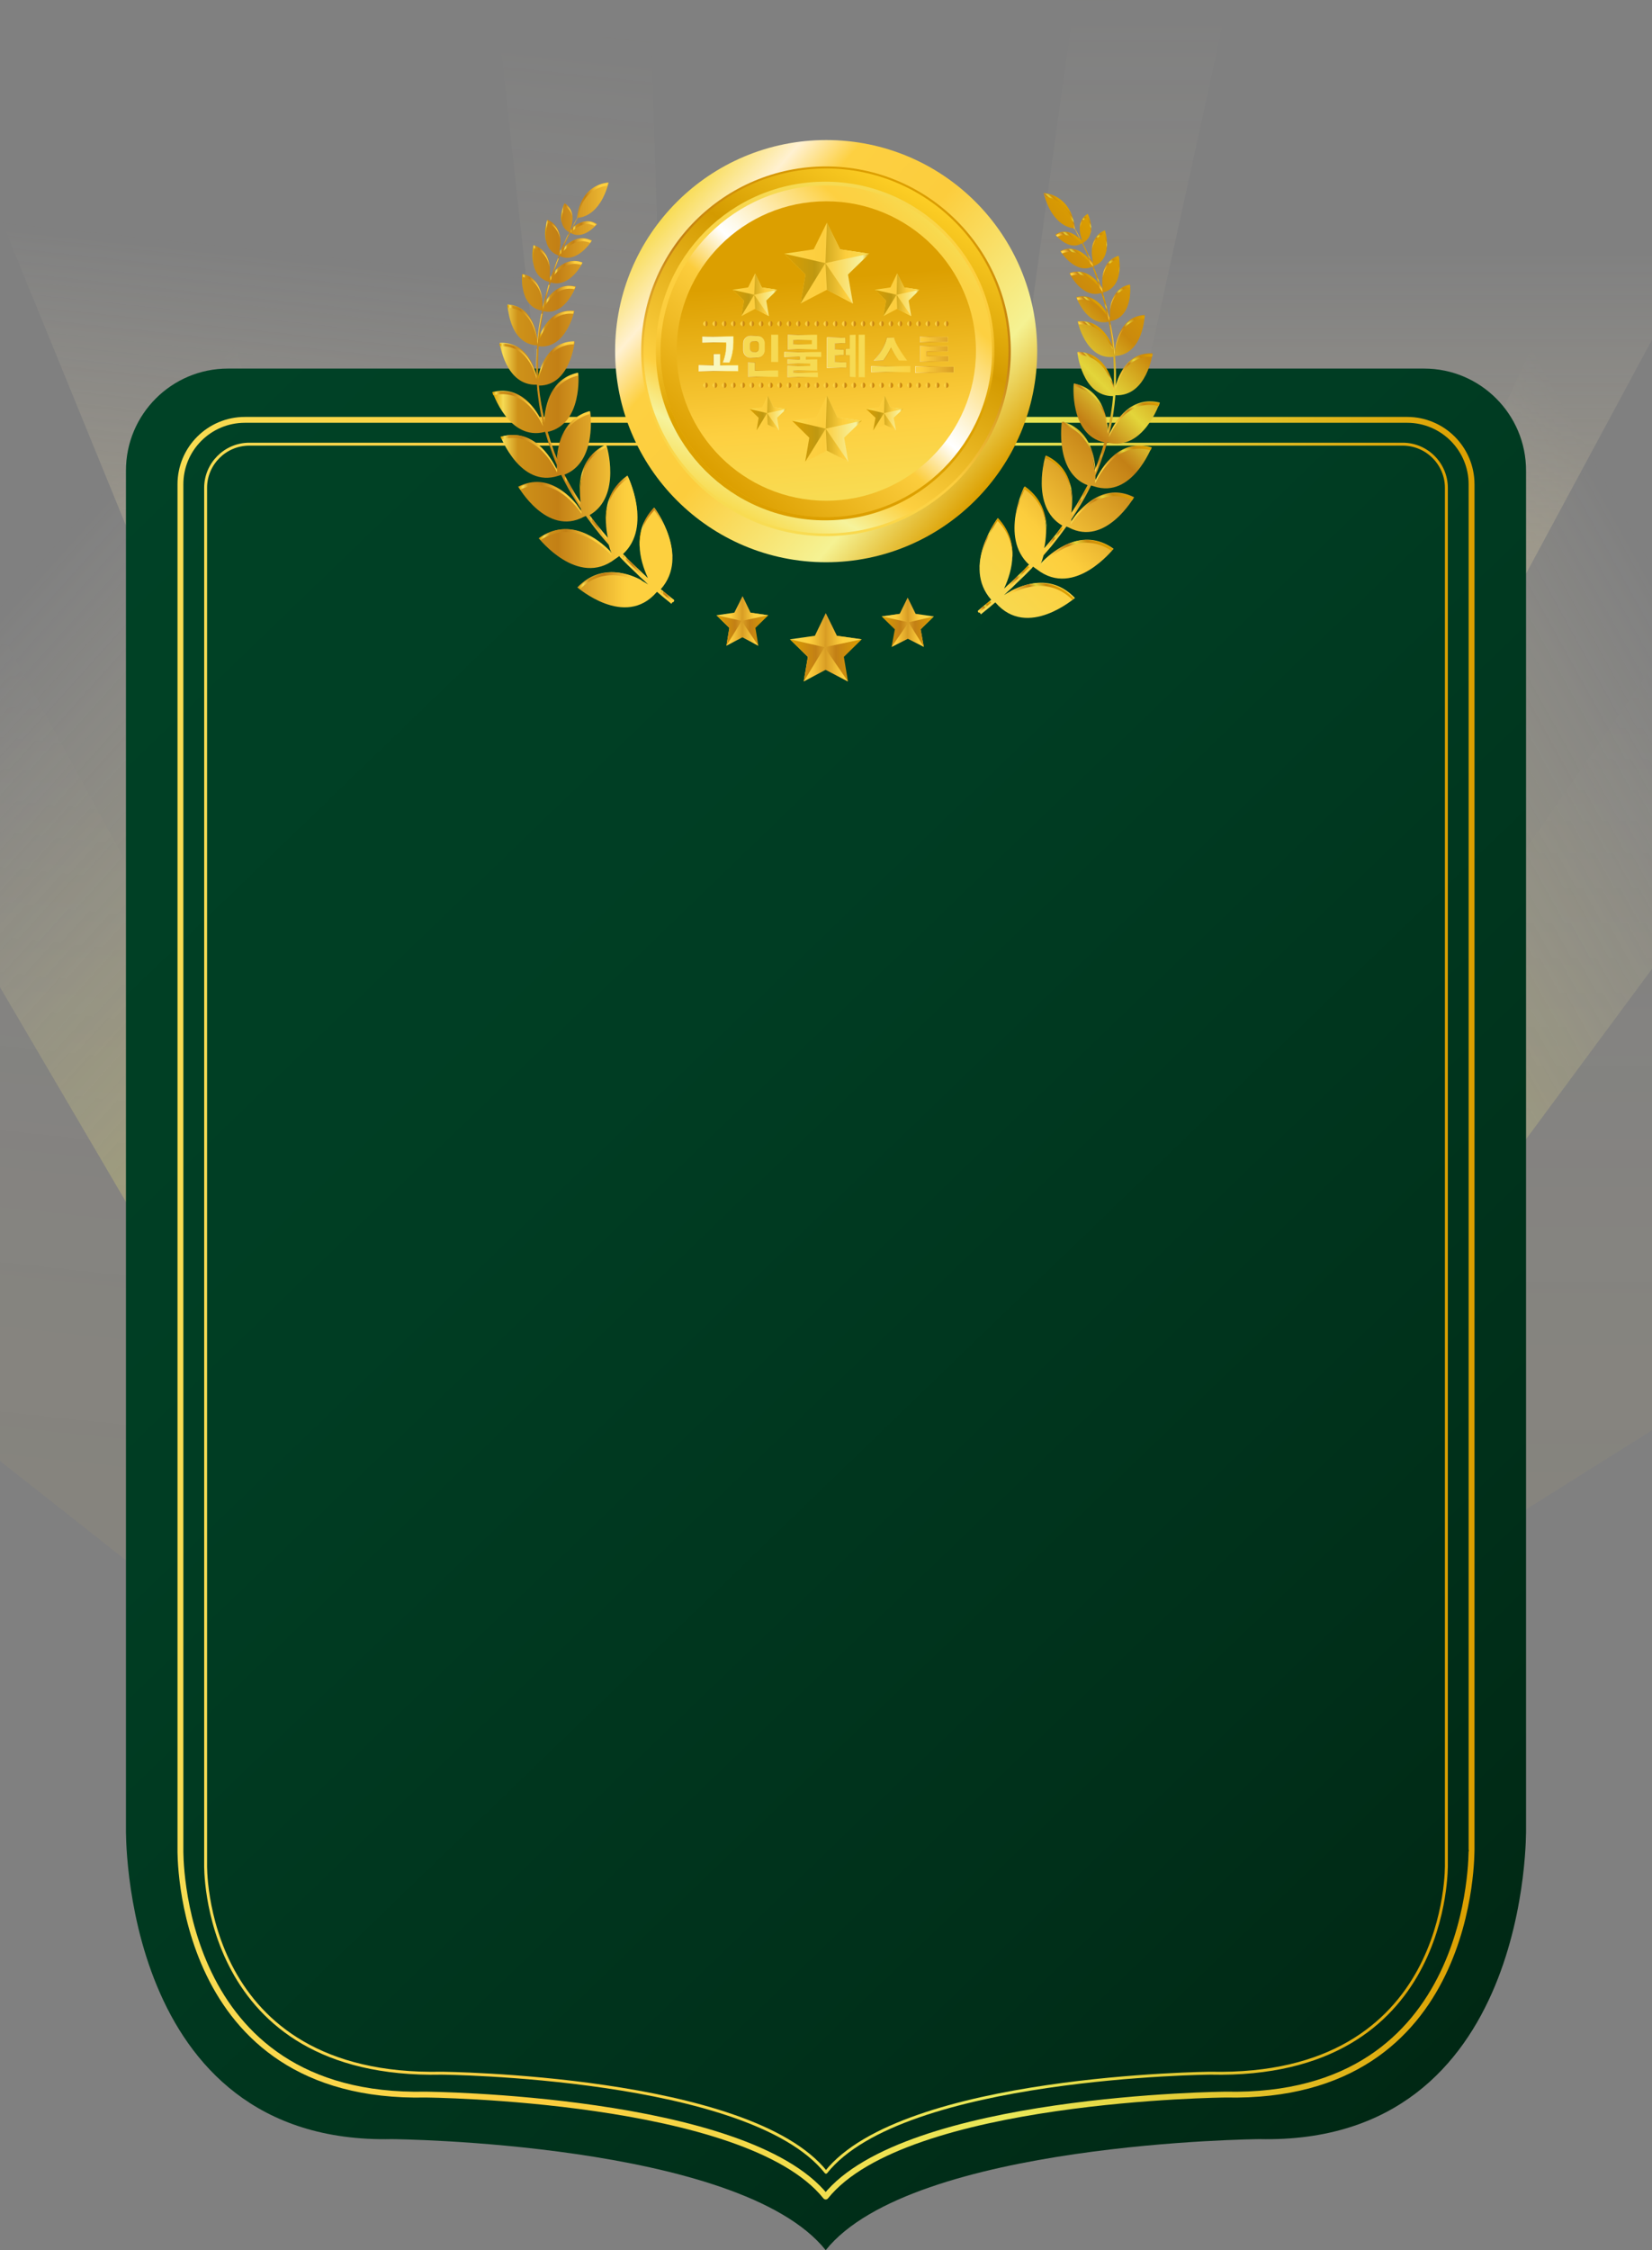 <svg xmlns="http://www.w3.org/2000/svg" xmlns:xlink="http://www.w3.org/1999/xlink" xml:space="preserve" viewBox="0 0 564 768"><rect x="0" y="0" width="564" height="768" fill="#808080" stroke="none"/><g style="opacity:.7"><defs><path id="a" d="M0 0h564v718.5H0z"/></defs><clipPath id="b"><use xlink:href="#a" style="overflow:visible"/></clipPath><g style="clip-path:url(#b)"><linearGradient id="c" x1="493.62" x2="493.62" y1="607.58" y2="110.3" gradientTransform="matrix(1 0 0 -1 0 770)" gradientUnits="userSpaceOnUse"><stop offset=".12" style="stop-color:#fff1d1;stop-opacity:0"/><stop offset=".25" style="stop-color:#f9e6b3;stop-opacity:.24"/><stop offset=".39" style="stop-color:#f4db96;stop-opacity:.47"/><stop offset=".53" style="stop-color:#efd27e;stop-opacity:.66"/><stop offset=".66" style="stop-color:#eccb6c;stop-opacity:.81"/><stop offset=".79" style="stop-color:#e9c65e;stop-opacity:.91"/><stop offset=".9" style="stop-color:#e8c456;stop-opacity:.98"/><stop offset="1" style="stop-color:#e8c354"/></linearGradient><path d="m291.3 659.7 423.6-266.5-105.7-230.8-336.8 486.3z" style="opacity:.1;fill:url(#c)"/><linearGradient id="d" x1="655.895" x2="155.558" y1="554.084" y2="276.745" gradientTransform="matrix(1 0 0 -1 0 770)" gradientUnits="userSpaceOnUse"><stop offset=".12" style="stop-color:#fff1d1;stop-opacity:0"/><stop offset=".22" style="stop-color:#faedad;stop-opacity:.13"/><stop offset=".42" style="stop-color:#f2e870;stop-opacity:.37"/><stop offset=".6" style="stop-color:#ece43f;stop-opacity:.56"/><stop offset=".76" style="stop-color:#e7e11c;stop-opacity:.69"/><stop offset=".9" style="stop-color:#e4df07;stop-opacity:.77"/><stop offset="1" style="stop-color:#e4df00;stop-opacity:.8"/></linearGradient><path d="M277 648.7 556.2 47l96.7 163.5-237.6 321.2-164.7 133.1z" style="fill:url(#d)"/><linearGradient id="e" x1="433.15" x2="433.15" y1="763.13" y2="121.33" gradientTransform="matrix(1 0 0 -1 0 770)" gradientUnits="userSpaceOnUse"><stop offset=".12" style="stop-color:#fff1d1;stop-opacity:0"/><stop offset=".25" style="stop-color:#f9e6b3;stop-opacity:.24"/><stop offset=".39" style="stop-color:#f4db96;stop-opacity:.47"/><stop offset=".53" style="stop-color:#efd27e;stop-opacity:.66"/><stop offset=".66" style="stop-color:#eccb6c;stop-opacity:.81"/><stop offset=".79" style="stop-color:#e9c65e;stop-opacity:.91"/><stop offset=".9" style="stop-color:#e8c456;stop-opacity:.98"/><stop offset="1" style="stop-color:#e8c354"/></linearGradient><path d="M277 648.7 417.8 6.9 589.3 69z" style="fill:url(#e)"/><linearGradient id="f" x1="347.435" x2="347.435" y1="772.65" y2="121.33" gradientTransform="matrix(1 0 0 -1 0 770)" gradientUnits="userSpaceOnUse"><stop offset="0" style="stop-color:#fff1d1;stop-opacity:0"/><stop offset=".09" style="stop-color:#feeecc;stop-opacity:5.000000e-02"/><stop offset=".27" style="stop-color:#fbe9c0;stop-opacity:.19"/><stop offset=".5" style="stop-color:#f7e0ad;stop-opacity:.42"/><stop offset=".78" style="stop-color:#f2d592;stop-opacity:.73"/><stop offset="1" style="stop-color:#eecb7c"/></linearGradient><path d="M277 648.7 367.2-2.7l50.6 9.6z" style="fill:url(#f)"/><linearGradient id="g" x1="3986.228" x2="3986.228" y1="422.305" y2="-74.992" gradientTransform="rotate(-173.934 2025.717 395.993)" gradientUnits="userSpaceOnUse"><stop offset=".12" style="stop-color:#fff1d1;stop-opacity:0"/><stop offset=".25" style="stop-color:#f9e6b3;stop-opacity:.24"/><stop offset=".39" style="stop-color:#f4db96;stop-opacity:.47"/><stop offset=".53" style="stop-color:#efd27e;stop-opacity:.66"/><stop offset=".66" style="stop-color:#eccb6c;stop-opacity:.81"/><stop offset=".79" style="stop-color:#e9c65e;stop-opacity:.91"/><stop offset=".9" style="stop-color:#e8c456;stop-opacity:.98"/><stop offset="1" style="stop-color:#e8c354"/></linearGradient><path d="m227.6 678.1-393-309.9 129.6-218.3 283.4 519.2z" style="opacity:.1;fill:url(#g)"/><linearGradient id="h" x1="4126.372" x2="3646.722" y1="400.613" y2="53.174" gradientTransform="rotate(-173.934 2025.717 395.993)" gradientUnits="userSpaceOnUse"><stop offset=".12" style="stop-color:#fff1d1;stop-opacity:0"/><stop offset=".22" style="stop-color:#faedad;stop-opacity:.13"/><stop offset=".42" style="stop-color:#f2e870;stop-opacity:.37"/><stop offset=".6" style="stop-color:#ece43f;stop-opacity:.56"/><stop offset=".76" style="stop-color:#e7e11c;stop-opacity:.69"/><stop offset=".9" style="stop-color:#e4df07;stop-opacity:.77"/><stop offset="1" style="stop-color:#e4df00;stop-opacity:.8"/></linearGradient><path d="M242.9 668.6 62.2 56.6-84.4 193.1l202.2 344.6 149.7 149.8z" style="fill:url(#h)"/><linearGradient id="i" x1="3925.745" x2="3925.745" y1="577.842" y2="-63.958" gradientTransform="rotate(-173.934 2025.717 395.993)" gradientUnits="userSpaceOnUse"><stop offset=".12" style="stop-color:#fff1d1;stop-opacity:0"/><stop offset=".25" style="stop-color:#f9e6b3;stop-opacity:.24"/><stop offset=".39" style="stop-color:#f4db96;stop-opacity:.47"/><stop offset=".53" style="stop-color:#efd27e;stop-opacity:.66"/><stop offset=".66" style="stop-color:#eccb6c;stop-opacity:.81"/><stop offset=".79" style="stop-color:#e9c65e;stop-opacity:.91"/><stop offset=".9" style="stop-color:#e8c456;stop-opacity:.98"/><stop offset="1" style="stop-color:#e8c354"/></linearGradient><path d="m242.9 668.6-72-653.1-177 43.7z" style="fill:url(#i)"/><linearGradient id="j" x1="3840.03" x2="3840.03" y1="587.366" y2="-63.958" gradientTransform="rotate(-173.934 2025.717 395.993)" gradientUnits="userSpaceOnUse"><stop offset="0" style="stop-color:#fff1d1;stop-opacity:0"/><stop offset=".09" style="stop-color:#feeecc;stop-opacity:5.000000e-02"/><stop offset=".27" style="stop-color:#fbe9c0;stop-opacity:.19"/><stop offset=".5" style="stop-color:#f7e0ad;stop-opacity:.42"/><stop offset=".78" style="stop-color:#f2d592;stop-opacity:.73"/><stop offset="1" style="stop-color:#eecb7c"/></linearGradient><path d="M242.9 668.6 222.3 11.4l-51.4 4.1z" style="fill:url(#j)"/></g></g><linearGradient id="k" x1="33.873" x2="530.851" y1="615.315" y2="100.665" gradientTransform="matrix(1 0 0 -1 0 770)" gradientUnits="userSpaceOnUse"><stop offset="0" style="stop-color:#004226"/><stop offset=".39" style="stop-color:#003d23"/><stop offset=".8" style="stop-color:#00301a"/><stop offset="1" style="stop-color:#002814"/></linearGradient><path d="M521 624.1V160.6c0-19.2-15.6-34.8-34.8-34.8H77.8c-19.2 0-34.8 15.6-34.8 34.8v463.5s-2 108 90.8 106c0 0 118.6 1 148.1 37.9 29.5-36.9 148.1-37.9 148.1-37.9 93 2 91-106 91-106" style="fill:url(#k)"/><linearGradient id="l" x1="60.671" x2="503.359" y1="323.481" y2="323.481" gradientTransform="matrix(1 0 0 -1 0 770)" gradientUnits="userSpaceOnUse"><stop offset="0" style="stop-color:#f8dc53"/><stop offset=".24" style="stop-color:#fdd041"/><stop offset=".28" style="stop-color:#fccd3d"/><stop offset=".64" style="stop-color:#e9e959"/><stop offset="1" style="stop-color:#dc9f00"/></linearGradient><path d="M502.4 631.2V165.3c0-12.1-9.8-22-22-22H83.6c-12.1 0-22 9.8-22 22v465.9s-1.8 85.5 83.7 83.7c0 0 109.4.9 136.6 34.8v0q0 0 0 0t0 0v0c27.2-33.9 136.6-34.8 136.6-34.8 85.7 1.8 83.8-83.7 83.9-83.7" style="fill:none;stroke:url(#l);stroke-width:2;stroke-linecap:round;stroke-linejoin:round"/><linearGradient id="m" x1="69.729" x2="494.291" y1="323.481" y2="323.481" gradientTransform="matrix(1 0 0 -1 0 770)" gradientUnits="userSpaceOnUse"><stop offset="0" style="stop-color:#f8dc53"/><stop offset=".24" style="stop-color:#fdd041"/><stop offset=".28" style="stop-color:#fccd3d"/><stop offset=".64" style="stop-color:#e9e959"/><stop offset="1" style="stop-color:#dc9f00"/></linearGradient><path d="M493.8 636.3V166.5c0-8.2-6.7-14.9-14.9-14.9H85.1c-8.2 0-14.9 6.7-14.9 14.9v469.8s-1.8 73 80.5 71.3c0 0 105.1.9 131.3 33.8v0q0 0 0 0t0 0v0c26.2-32.9 131.3-33.8 131.3-33.8 82.2 1.8 80.5-71.3 80.5-71.3" style="fill:none;stroke:url(#m);stroke-linecap:round;stroke-linejoin:round"/><linearGradient id="n" x1="-329.588" x2="-269.02" y1="-706.134" y2="-720.417" gradientTransform="rotate(13.27 -3696.39 1853.385)" gradientUnits="userSpaceOnUse"><stop offset="0" style="stop-color:#dc9f00"/><stop offset=".06" style="stop-color:#f6da53"/><stop offset=".14" style="stop-color:#ce9219"/><stop offset=".36" style="stop-color:#c38015"/><stop offset=".72" style="stop-color:#fccd3d"/><stop offset=".75" style="stop-color:#fdd03f"/></linearGradient><path d="M229 203.9c-.8-.7-2-1.6-3.4-2.8 10.1-11.4-2.2-27.9-2.2-27.8-7.7 8.1-5 17.9-2.2 24-.4-.4-.9-.8-1.4-1.3-1.1-.9-2.2-2-3.3-3.1q-1.8-1.65-3.6-3.6l-.2-.2c10.1-9.3 1.6-26.7 1.6-26.6-8.1 5.7-8.1 14.6-6.8 21-.7-.8-1.5-1.7-2.2-2.6-1.4-1.6-2.7-3.3-4-5.1 11.1-6.4 5.8-24 5.7-23.9-8.9 4.3-9.4 13.5-8.8 19.5-.2-.3-.3-.5-.5-.8-1.8-2.7-3.4-5.6-5-8.6 11.3-4.3 8.8-21.6 8.8-21.6-8.8 2.5-10.8 10.7-11.2 16.4-.2-.5-.4-1-.6-1.4-.5-1.1-.8-2.2-1.2-3.3-.2-.6-.4-1.1-.6-1.7s-.3-1.1-.5-1.7c-.1-.4-.3-.8-.4-1.3 12-2.6 10.5-20.1 10.4-20.1-9.2 2-11.1 10.8-11.5 16.2-.9-3.9-1.6-8-1.9-11.9 10.7.1 12.2-15 12.2-15-8.4.1-11.3 7.8-12.4 12.1-.2-3.6-.1-7.1.1-10.5 9.4 1.1 12.2-12.1 12.2-12.1-7-.8-10.4 4.9-11.9 8.7.3-3 .8-5.8 1.3-8.6 7.4 1.8 11.1-8.4 11.1-8.4-5.4-1.4-8.7 2.6-10.4 5.4.5-2.4 1.1-4.7 1.8-6.8 6.6 2.1 11-6.8 10.9-6.8-4.6-1.7-7.9 1.1-9.9 3.5q1.05-3 2.1-5.7c6 2.8 11-5.3 11-5.3-4.3-2.2-7.9.5-9.9 2.7.9-2 1.7-3.8 2.5-5.4 4.4 2.9 9.1-2.9 9.1-2.9-3.4-2.4-6.8-.1-8.4 1.5.8-1.5 1.4-2.7 1.9-3.7.7 0 7.4-.3 10.5-12 0 0-9.3.1-10.6 12-.5.9-1.2 2.1-2 3.7 0 0 0 .1-.1.1-.1.1-.3.2-.4.3.7-1.9 2-6.6-1.9-9 0 0-3.4 7 1.4 9.8.1.1.1.1.2.1-.8 1.7-1.7 3.6-2.7 5.8-.3.4-.6.7-.8 1 .6-2.5 1.5-8.7-4-11.1 0 0-3.1 9.4 3.5 12.1.1.1.3.1.4.2-.8 1.9-1.6 4-2.3 6.3-.4.5-.7 1-.9 1.4.4-2.7.7-9.4-5.4-11.3 0 0-2.3 10.2 4.9 12.4.2.1.3.1.5.2-.8 2.5-1.5 5.2-2.1 8-.1.2-.2.4-.3.5.1-2.9-.3-10-6.9-11.3 0 0-1.3 11 6.6 12.5h.2c-.7 3.3-1.2 6.8-1.6 10.4-.3-3.6-2.1-12-10.2-12.5 0 0 .3 13.5 10.1 14-.3 3.3-.3 6.7-.2 10.2-1.2-4.4-4.4-11.5-12.6-11.1 0 0 1.9 14.8 12.7 14.3.3 4.3 1 8.7 2 13.1-2.1-4.7-7.5-13-17.2-10.6.1-.1 5.5 16.9 18 13.6.1.4.3.9.4 1.3.2.6.3 1.1.5 1.7s.4 1.1.6 1.7c.4 1.1.8 2.3 1.2 3.4s.8 2.1 1.3 3.2v1.6c-2.1-4.5-8.4-14.5-19.2-11.2.1-.1 6.7 17.6 19.7 13.3.4-.1.7-.2 1-.3 1.5 3.1 3.2 6.1 5 8.9.6.9 1.1 1.8 1.7 2.6 0 .3.1.5.1.7-2.9-4.3-10.9-13.5-21.5-8.2 0-.1 9.7 17.1 22.4 10.3.3-.1.5-.2.7-.3 1.4 1.9 2.7 3.7 4.1 5.4 1.2 1.6 2.5 3 3.7 4.4.3 1.1.6 2 .9 2.8-3.8-4.1-14.1-12.7-24.8-5 0-.1 13.3 17 26.1 7.1.5-.3 1-.7 1.4-1 .1.1.2.2.3.4 1.3 1.3 2.4 2.5 3.6 3.6s2.3 2.2 3.3 3.2c1 .9 1.9 1.7 2.7 2.5-5.2-3.4-15.7-7.9-24.2 1 0-.1 16.2 14.2 27.1 1.6l.1-.1q2.25 1.95 3.6 3c.9.7 1.3 1.1 1.3 1.1.3-.4.6-.9.9-1.3.2.1-.3-.2-1.1-.9" style="fill:url(#n)"/><linearGradient id="o" x1="123.266" x2="132.976" y1="-239.238" y2="-238.192" gradientTransform="rotate(-6.12 3183.359 -723.348)" gradientUnits="userSpaceOnUse"><stop offset="0" style="stop-color:#dc9f00"/><stop offset=".06" style="stop-color:#f6da53"/><stop offset=".14" style="stop-color:#ce9219"/><stop offset=".36" style="stop-color:#c38015"/><stop offset=".72" style="stop-color:#fccd3d"/><stop offset=".75" style="stop-color:#fdd03f"/></linearGradient><path d="M201.9 82.2c-3.7-1.9-6.9-.1-8.9 1.8-.3.6-.5 1.2-.8 1.9 1.9-2.1 5.3-4.7 9.3-3 .2-.5.4-.7.4-.7" style="fill:url(#o)"/><linearGradient id="p" x1="127.072" x2="135.31" y1="-245.177" y2="-244.294" gradientTransform="rotate(-6.12 3183.359 -723.348)" gradientUnits="userSpaceOnUse"><stop offset="0" style="stop-color:#dc9f00"/><stop offset=".06" style="stop-color:#f6da53"/><stop offset=".14" style="stop-color:#ce9219"/><stop offset=".36" style="stop-color:#c38015"/><stop offset=".72" style="stop-color:#fccd3d"/><stop offset=".75" style="stop-color:#fdd03f"/></linearGradient><path d="M196.2 77.1c-.3.6-.6 1.2-1 1.9 1.6-1.4 4.6-3.6 7.8-1.9l.5-.5c-2.7-1.9-5.4-.8-7.3.5" style="fill:url(#p)"/><linearGradient id="q" x1="126.473" x2="127.836" y1="-244.189" y2="-244.037" gradientTransform="rotate(-6.12 3183.359 -723.348)" gradientUnits="userSpaceOnUse"><stop offset="0" style="stop-color:#dc9f00"/><stop offset=".06" style="stop-color:#f6da53"/><stop offset=".14" style="stop-color:#ce9219"/><stop offset=".36" style="stop-color:#c38015"/><stop offset=".72" style="stop-color:#fccd3d"/><stop offset=".75" style="stop-color:#fdd03f"/></linearGradient><path d="M195.1 79.1s0-.1.1-.1c.3-.7.7-1.2.9-1.8-.3.2-.6.5-.9.7-.2.6-.3 1.2-.5 1.6.2-.1.3-.3.4-.4" style="fill:url(#q)"/><linearGradient id="r" x1="122.179" x2="125.264" y1="-239.368" y2="-239.03" gradientTransform="rotate(-6.12 3183.359 -723.348)" gradientUnits="userSpaceOnUse"><stop offset="0" style="stop-color:#dc9f00"/><stop offset=".06" style="stop-color:#f6da53"/><stop offset=".14" style="stop-color:#ce9219"/><stop offset=".36" style="stop-color:#c38015"/><stop offset=".72" style="stop-color:#fccd3d"/><stop offset=".75" style="stop-color:#fdd03f"/></linearGradient><path d="M191.8 86.1c.3-.7.6-1.4.9-2l-.8.8c.7-1.8 1.5-3.4 2.1-4.8h-.1q-1.05 2.25-2.4 5.1c-.1.2-.3.3-.4.5q-.15.9-.3 1.5c.4-.3.7-.7 1-1.1" style="fill:url(#r)"/><linearGradient id="s" x1="120.748" x2="130.983" y1="-161.865" y2="-160.775" gradientTransform="rotate(-6.12 3183.359 -723.348)" gradientUnits="userSpaceOnUse"><stop offset="0" style="stop-color:#dc9f00"/><stop offset=".06" style="stop-color:#f6da53"/><stop offset=".14" style="stop-color:#ce9219"/><stop offset=".36" style="stop-color:#c38015"/><stop offset=".72" style="stop-color:#fccd3d"/><stop offset=".75" style="stop-color:#fdd03f"/></linearGradient><path d="M206.9 152.7s.9 2.9 1.2 6.9c-.2-4.4-1.3-7.8-1.3-7.8-8.3 3.9-9.3 12.1-8.9 18.1-.2-5.9 1.2-13.5 9-17.2" style="fill:url(#s)"/><linearGradient id="t" x1="114.819" x2="120.259" y1="-155.788" y2="-155.199" gradientTransform="rotate(-6.12 3183.359 -723.348)" gradientUnits="userSpaceOnUse"><stop offset="0" style="stop-color:#dc9f00"/><stop offset=".06" style="stop-color:#f6da53"/><stop offset=".14" style="stop-color:#ce9219"/><stop offset=".36" style="stop-color:#c38015"/><stop offset=".72" style="stop-color:#fccd3d"/><stop offset=".75" style="stop-color:#fdd03f"/></linearGradient><path d="M197.6 171.5c.2.3.3.5.5.8 0-.3-.1-.7-.1-1-.2-.2-.3-.5-.5-.7q-2.4-3.75-4.5-7.8c-.1.1-.2.1-.4.2 1.5 2.9 3.2 5.7 5 8.5" style="fill:url(#t)"/><linearGradient id="u" x1="121.947" x2="128.139" y1="-142.081" y2="-141.416" gradientTransform="rotate(-6.12 3183.359 -723.348)" gradientUnits="userSpaceOnUse"><stop offset="0" style="stop-color:#dc9f00"/><stop offset=".06" style="stop-color:#f6da53"/><stop offset=".14" style="stop-color:#ce9219"/><stop offset=".36" style="stop-color:#c38015"/><stop offset=".72" style="stop-color:#fccd3d"/><stop offset=".75" style="stop-color:#fdd03f"/></linearGradient><path d="M201.6 176.3c-.2.1-.3.2-.5.3 1.3 1.8 2.7 3.5 4 5.1.7.9 1.5 1.8 2.2 2.6-.1-.4-.2-.8-.2-1.2-.7-.8-1.4-1.5-2-2.4-1.2-1.3-2.3-2.8-3.5-4.4" style="fill:url(#u)"/><linearGradient id="v" x1="128.511" x2="139.234" y1="-151.14" y2="-149.995" gradientTransform="rotate(-6.12 3183.359 -723.348)" gradientUnits="userSpaceOnUse"><stop offset="0" style="stop-color:#dc9f00"/><stop offset=".06" style="stop-color:#f6da53"/><stop offset=".14" style="stop-color:#ce9219"/><stop offset=".36" style="stop-color:#c38015"/><stop offset=".72" style="stop-color:#fccd3d"/><stop offset=".75" style="stop-color:#fdd03f"/></linearGradient><path d="M214.2 162.3c-6.4 4.5-7.7 10.9-7.4 16.6-.1-5.4 1.4-11.3 7.5-15.6 0 0 2.9 5.8 3.3 12.5-.3-7.1-3.4-13.5-3.4-13.5" style="fill:url(#v)"/><linearGradient id="w" x1="99.041" x2="120.47" y1="-154.884" y2="-152.594" gradientTransform="rotate(-6.12 3183.359 -723.348)" gradientUnits="userSpaceOnUse"><stop offset="0" style="stop-color:#dc9f00"/><stop offset=".06" style="stop-color:#f6da53"/><stop offset=".14" style="stop-color:#ce9219"/><stop offset=".36" style="stop-color:#c38015"/><stop offset=".72" style="stop-color:#fccd3d"/><stop offset=".75" style="stop-color:#fdd03f"/></linearGradient><path d="M198.6 175.4c0-.2-.1-.5-.1-.7-.6-.9-1.2-1.7-1.7-2.6l-.1-.1c-3.8-4.5-10.8-10.1-19.6-5.7 0 0 .2.3.5.8 10.3-4.9 18.1 4.1 21 8.3" style="fill:url(#w)"/><linearGradient id="x" x1="104.471" x2="129.132" y1="-139.09" y2="-136.45" gradientTransform="rotate(-6.12 3183.359 -723.348)" gradientUnits="userSpaceOnUse"><stop offset="0" style="stop-color:#dc9f00"/><stop offset=".06" style="stop-color:#f6da53"/><stop offset=".14" style="stop-color:#ce9219"/><stop offset=".36" style="stop-color:#c38015"/><stop offset=".72" style="stop-color:#fccd3d"/><stop offset=".75" style="stop-color:#fdd03f"/></linearGradient><path d="M208.9 189.7c-.2-.4-.3-.9-.5-1.5-4.2-4.3-14-11.9-24.3-4.5 0 0 .2.2.5.6 10.5-7 20.5 1.3 24.3 5.4" style="fill:url(#x)"/><linearGradient id="y" x1="116.321" x2="140.364" y1="-124.761" y2="-122.188" gradientTransform="rotate(-6.12 3183.359 -723.348)" gradientUnits="userSpaceOnUse"><stop offset="0" style="stop-color:#dc9f00"/><stop offset=".06" style="stop-color:#f6da53"/><stop offset=".14" style="stop-color:#ce9219"/><stop offset=".36" style="stop-color:#c38015"/><stop offset=".72" style="stop-color:#fccd3d"/><stop offset=".75" style="stop-color:#fdd03f"/></linearGradient><path d="M221.6 200.5c-.9-.8-1.7-1.6-2.7-2.5l-.1-.1c-5.6-2.9-14.2-4.9-21.3 2.7 0 0 .2.2.6.4 8.2-8.2 18.4-3.8 23.5-.5" style="fill:url(#y)"/><linearGradient id="z" x1="114.568" x2="116.835" y1="-222.133" y2="-221.894" gradientTransform="rotate(-6.12 3183.359 -723.348)" gradientUnits="userSpaceOnUse"><stop offset="0" style="stop-color:#dc9f00"/><stop offset=".06" style="stop-color:#f6da53"/><stop offset=".14" style="stop-color:#ce9219"/><stop offset=".36" style="stop-color:#c38015"/><stop offset=".72" style="stop-color:#fccd3d"/><stop offset=".75" style="stop-color:#fdd03f"/></linearGradient><path d="M185.5 105.3c.2-.7.3-1.4.5-2 .5-2.1 1-4.1 1.6-6-.1 0-.2-.1-.3-.1-.7 2.3-1.3 4.7-1.9 7.2 0 .1-.1.2-.1.3v1.2c.1-.2.1-.4.2-.6" style="fill:url(#z)"/><linearGradient id="A" x1="117.915" x2="120.891" y1="-231.272" y2="-230.956" gradientTransform="rotate(-6.12 3183.359 -723.348)" gradientUnits="userSpaceOnUse"><stop offset="0" style="stop-color:#dc9f00"/><stop offset=".06" style="stop-color:#f6da53"/><stop offset=".14" style="stop-color:#ce9219"/><stop offset=".36" style="stop-color:#c38015"/><stop offset=".72" style="stop-color:#fccd3d"/><stop offset=".75" style="stop-color:#fdd03f"/></linearGradient><path d="M188.6 94.7c.2-.7.5-1.3.7-2-.1.2-.3.3-.4.5.6-1.7 1.2-3.4 1.8-4.9 0 0-.1 0-.1-.1h-.1c-.7 1.7-1.4 3.6-2.1 5.6-.2.3-.5.6-.6.9 0 .5-.1 1-.1 1.4.2-.5.5-.9.9-1.4" style="fill:url(#A)"/><linearGradient id="B" x1="109.269" x2="109.378" y1="-190.977" y2="-190.967" gradientTransform="rotate(-6.12 3183.359 -723.348)" gradientUnits="userSpaceOnUse"><stop offset="0" style="stop-color:#dc9f00"/><stop offset=".06" style="stop-color:#f6da53"/><stop offset=".14" style="stop-color:#ce9219"/><stop offset=".36" style="stop-color:#c38015"/><stop offset=".72" style="stop-color:#fccd3d"/><stop offset=".75" style="stop-color:#fdd03f"/></linearGradient><path d="M183.3 132.5c0 .4.1.8.1 1.2 0-.4 0-.8-.1-1.2" style="fill:url(#B)"/><linearGradient id="C" x1="94.605" x2="113.738" y1="-170.528" y2="-168.477" gradientTransform="rotate(-6.12 3183.359 -723.348)" gradientUnits="userSpaceOnUse"><stop offset="0" style="stop-color:#dc9f00"/><stop offset=".06" style="stop-color:#f6da53"/><stop offset=".14" style="stop-color:#ce9219"/><stop offset=".36" style="stop-color:#c38015"/><stop offset=".72" style="stop-color:#fccd3d"/><stop offset=".75" style="stop-color:#fdd03f"/></linearGradient><path d="M190.2 161.3v-1.6s0-.1-.1-.1v.7c-2.1-4.5-8.4-14.5-19.2-11.2 0 0 .1.3.4.9 10.6-2.9 16.8 6.9 18.9 11.3" style="fill:url(#C)"/><linearGradient id="D" x1="111.111" x2="125.595" y1="-174.738" y2="-173.19" gradientTransform="rotate(-6.12 3183.359 -723.348)" gradientUnits="userSpaceOnUse"><stop offset="0" style="stop-color:#dc9f00"/><stop offset=".06" style="stop-color:#f6da53"/><stop offset=".14" style="stop-color:#ce9219"/><stop offset=".36" style="stop-color:#c38015"/><stop offset=".72" style="stop-color:#fccd3d"/><stop offset=".75" style="stop-color:#fdd03f"/></linearGradient><path d="M187.3 149.6c.2.6.3 1.1.5 1.7s.4 1.1.6 1.7l1.2 3.3c.2.5.4 1 .6 1.4.4-5.7 2.4-13.9 11.2-16.4 0 0 0 .3.1.8-.1-1.1-.2-1.8-.2-1.8-8.8 2.5-10.8 10.7-11.2 16.4-.2-.5-.4-1-.6-1.4-.5-1.1-.8-2.2-1.2-3.3-.2-.6-.4-1.1-.6-1.7s-.3-1.1-.5-1.7c0-.1-.1-.2-.1-.3-.1 0-.1 0-.2.1.1.3.3.8.4 1.2" style="fill:url(#D)"/><linearGradient id="E" x1="127.932" x2="140.088" y1="-252.406" y2="-251.098" gradientTransform="rotate(-6.12 3183.359 -723.348)" gradientUnits="userSpaceOnUse"><stop offset="0" style="stop-color:#dc9f00"/><stop offset=".06" style="stop-color:#f6da53"/><stop offset=".14" style="stop-color:#ce9219"/><stop offset=".36" style="stop-color:#c38015"/><stop offset=".72" style="stop-color:#fccd3d"/><stop offset=".75" style="stop-color:#fdd03f"/></linearGradient><path d="M195.4 77.4v.2c.7-1.3 1.2-2.4 1.7-3.2h.2c1.4-9.5 8.2-10.8 10-11 .1-.3.2-.6.3-1 0 0-9.3.1-10.6 12-.4.8-1 1.8-1.6 3" style="fill:url(#E)"/><linearGradient id="F" x1="119.309" x2="129.006" y1="-231.597" y2="-230.551" gradientTransform="rotate(-6.12 3183.359 -723.348)" gradientUnits="userSpaceOnUse"><stop offset="0" style="stop-color:#dc9f00"/><stop offset=".06" style="stop-color:#f6da53"/><stop offset=".14" style="stop-color:#ce9219"/><stop offset=".36" style="stop-color:#c38015"/><stop offset=".72" style="stop-color:#fccd3d"/><stop offset=".75" style="stop-color:#fdd03f"/></linearGradient><path d="M198.4 90.4c.3-.5.4-.8.4-.8-4-1.5-7.1.5-9.1 2.6l-.6 1.8c1.8-2.2 5-4.9 9.3-3.6" style="fill:url(#F)"/><linearGradient id="G" x1="112.615" x2="118.368" y1="-236.493" y2="-235.872" gradientTransform="rotate(-6.12 3183.359 -723.348)" gradientUnits="userSpaceOnUse"><stop offset="0" style="stop-color:#dc9f00"/><stop offset=".06" style="stop-color:#f6da53"/><stop offset=".14" style="stop-color:#ce9219"/><stop offset=".36" style="stop-color:#c38015"/><stop offset=".72" style="stop-color:#fccd3d"/><stop offset=".75" style="stop-color:#fdd03f"/></linearGradient><path d="M182.3 84.7c3.4 1.1 4.8 3.8 5.3 6.3-.3-2.8-1.6-6-5.5-7.3 0 0-.7 3.1-.1 6.2-.2-2.6.3-5.2.3-5.2" style="fill:url(#G)"/><linearGradient id="H" x1="123.878" x2="127.693" y1="-250.055" y2="-249.652" gradientTransform="rotate(-6.12 3183.359 -723.348)" gradientUnits="userSpaceOnUse"><stop offset="0" style="stop-color:#dc9f00"/><stop offset=".06" style="stop-color:#f6da53"/><stop offset=".14" style="stop-color:#ce9219"/><stop offset=".36" style="stop-color:#c38015"/><stop offset=".72" style="stop-color:#fccd3d"/><stop offset=".75" style="stop-color:#fdd03f"/></linearGradient><path d="M192.9 70.4c1.5.9 2.2 2.1 2.5 3.4-.2-1.6-.9-3.2-2.7-4.4 0 0-1.7 3.5-1 6.6-.2-2.7 1.2-5.6 1.2-5.6" style="fill:url(#H)"/><linearGradient id="I" x1="117.88" x2="122.94" y1="-244.752" y2="-244.207" gradientTransform="rotate(-6.12 3183.359 -723.348)" gradientUnits="userSpaceOnUse"><stop offset="0" style="stop-color:#dc9f00"/><stop offset=".06" style="stop-color:#f6da53"/><stop offset=".14" style="stop-color:#ce9219"/><stop offset=".36" style="stop-color:#c38015"/><stop offset=".72" style="stop-color:#fccd3d"/><stop offset=".75" style="stop-color:#fdd03f"/></linearGradient><path d="M187 76.1c2.6 1.1 3.8 3.2 4.2 5.3-.3-2.4-1.4-4.9-4.4-6.2 0 0-1.2 3.7-.5 7.1-.3-3.2.7-6.2.7-6.2" style="fill:url(#I)"/><linearGradient id="J" x1="101.582" x2="113.443" y1="-214.176" y2="-212.9" gradientTransform="rotate(-6.12 3183.359 -723.348)" gradientUnits="userSpaceOnUse"><stop offset="0" style="stop-color:#dc9f00"/><stop offset=".06" style="stop-color:#f6da53"/><stop offset=".14" style="stop-color:#ce9219"/><stop offset=".36" style="stop-color:#c38015"/><stop offset=".72" style="stop-color:#fccd3d"/><stop offset=".75" style="stop-color:#fdd03f"/></linearGradient><path d="M173.3 105c8.2.5 9.9 8.9 10.2 12.5.3-3.6.9-7.1 1.6-10.4h-.3c-.6 3-1.1 6.2-1.4 9.5-.3-3.6-2.1-12-10.2-12.5 0 0 0 .9.2 2.2 0-.8 0-1.3-.1-1.3" style="fill:url(#J)"/><linearGradient id="K" x1="93.429" x2="110.633" y1="-186.153" y2="-184.309" gradientTransform="rotate(-6.12 3183.359 -723.348)" gradientUnits="userSpaceOnUse"><stop offset="0" style="stop-color:#dc9f00"/><stop offset=".06" style="stop-color:#f6da53"/><stop offset=".14" style="stop-color:#ce9219"/><stop offset=".36" style="stop-color:#c38015"/><stop offset=".72" style="stop-color:#fccd3d"/><stop offset=".75" style="stop-color:#fdd03f"/></linearGradient><path d="M185.4 145.5c-.1-.5-.2-1-.4-1.5-2.3-4.8-7.6-12.3-16.9-10l.3.9c9.6-2.2 14.9 6 17 10.6" style="fill:url(#K)"/><linearGradient id="L" x1="97.591" x2="110.404" y1="-202.115" y2="-200.741" gradientTransform="rotate(-6.12 3183.359 -723.348)" gradientUnits="userSpaceOnUse"><stop offset="0" style="stop-color:#dc9f00"/><stop offset=".06" style="stop-color:#f6da53"/><stop offset=".14" style="stop-color:#ce9219"/><stop offset=".36" style="stop-color:#c38015"/><stop offset=".72" style="stop-color:#fccd3d"/><stop offset=".75" style="stop-color:#fdd03f"/></linearGradient><path d="M183.2 129.3c-.1-3.5 0-6.9.2-10.2h-.1c-.2 3-.3 6.1-.2 9.3-1.2-4.4-4.4-11.5-12.6-11.1 0 0 0 .3.2.9 8.1-.4 11.3 6.7 12.5 11.1" style="fill:url(#L)"/><linearGradient id="M" x1="107.884" x2="114.748" y1="-226.407" y2="-225.678" gradientTransform="rotate(-6.12 3183.359 -723.348)" gradientUnits="userSpaceOnUse"><stop offset="0" style="stop-color:#dc9f00"/><stop offset=".06" style="stop-color:#f6da53"/><stop offset=".14" style="stop-color:#ce9219"/><stop offset=".36" style="stop-color:#c38015"/><stop offset=".72" style="stop-color:#fccd3d"/><stop offset=".75" style="stop-color:#fdd03f"/></linearGradient><path d="M178.4 94.5c4.6.9 6.2 4.6 6.7 7.8-.3-3.3-1.8-7.7-6.8-8.7 0 0-.3 2.2.2 4.8-.3-2.1-.1-3.9-.1-3.9" style="fill:url(#M)"/><linearGradient id="N" x1="131.901" x2="140.406" y1="-127.456" y2="-126.55" gradientTransform="rotate(-6.12 3183.359 -723.348)" gradientUnits="userSpaceOnUse"><stop offset="0" style="stop-color:#dc9f00"/><stop offset=".06" style="stop-color:#f6da53"/><stop offset=".14" style="stop-color:#ce9219"/><stop offset=".36" style="stop-color:#c38015"/><stop offset=".72" style="stop-color:#fccd3d"/><stop offset=".75" style="stop-color:#fdd03f"/></linearGradient><path d="M216.4 192.8q-1.65-1.5-3.3-3.3l-.5.5.2.2c1.3 1.2 2.4 2.5 3.6 3.6s2.3 2.2 3.3 3.1c.5.4.9.9 1.4 1.3-.2-.5-.5-1.1-.7-1.6-.2-.2-.5-.4-.7-.6-1-1.1-2.1-2.1-3.3-3.2" style="fill:url(#N)"/><linearGradient id="O" x1="112.462" x2="124.192" y1="-212.889" y2="-211.635" gradientTransform="rotate(-6.12 3183.359 -723.348)" gradientUnits="userSpaceOnUse"><stop offset="0" style="stop-color:#dc9f00"/><stop offset=".06" style="stop-color:#f6da53"/><stop offset=".14" style="stop-color:#ce9219"/><stop offset=".36" style="stop-color:#c38015"/><stop offset=".72" style="stop-color:#fccd3d"/><stop offset=".75" style="stop-color:#fdd03f"/></linearGradient><path d="M195.7 107.1c.2-.6.2-.9.2-.9-6.5-.7-9.9 4.3-11.6 8-.1.6-.1 1.1-.2 1.7 1.6-3.8 4.9-9.4 11.6-8.8" style="fill:url(#O)"/><linearGradient id="P" x1="138.866" x2="150.053" y1="-138.882" y2="-137.684" gradientTransform="rotate(-6.12 3183.359 -723.348)" gradientUnits="userSpaceOnUse"><stop offset="0" style="stop-color:#dc9f00"/><stop offset=".06" style="stop-color:#f6da53"/><stop offset=".14" style="stop-color:#ce9219"/><stop offset=".36" style="stop-color:#c38015"/><stop offset=".72" style="stop-color:#fccd3d"/><stop offset=".75" style="stop-color:#fdd03f"/></linearGradient><path d="M218.3 186.8c0-4.2 1.2-8.6 5.1-12.6 0 0 5.7 7.5 6.1 16.1 0-8.9-6.2-17.1-6.2-17.1-4.1 4.3-5.2 9.1-5 13.6" style="fill:url(#P)"/><linearGradient id="Q" x1="115.472" x2="125.747" y1="-222.629" y2="-221.528" gradientTransform="rotate(-6.12 3183.359 -723.348)" gradientUnits="userSpaceOnUse"><stop offset="0" style="stop-color:#dc9f00"/><stop offset=".06" style="stop-color:#f6da53"/><stop offset=".14" style="stop-color:#ce9219"/><stop offset=".36" style="stop-color:#c38015"/><stop offset=".72" style="stop-color:#fccd3d"/><stop offset=".75" style="stop-color:#fdd03f"/></linearGradient><path d="M196.1 98.7c.2-.5.3-.8.3-.8-4.9-1.3-8.1 1.8-9.9 4.6-.1.6-.3 1.2-.4 1.8 1.7-2.8 4.9-6.6 10-5.6" style="fill:url(#Q)"/><linearGradient id="R" x1="143.798" x2="148.475" y1="-116.468" y2="-115.956" gradientTransform="rotate(-6.12 3183.359 -723.348)" gradientUnits="userSpaceOnUse"><stop offset="0" style="stop-color:#dc9f00"/><stop offset=".06" style="stop-color:#f6da53"/><stop offset=".14" style="stop-color:#ce9219"/><stop offset=".36" style="stop-color:#c38015"/><stop offset=".72" style="stop-color:#fccd3d"/><stop offset=".75" style="stop-color:#fdd03f"/></linearGradient><path d="M229 203.9c-.7-.6-1.7-1.4-2.9-2.4-.2.2-.3.4-.5.6 1.4 1.2 2.6 2.2 3.4 2.8.3.3.6.5.8.7.2-.2.3-.4.4-.6.1-.1-.3-.4-1.2-1.1" style="fill:url(#R)"/><linearGradient id="S" x1="110.74" x2="122.992" y1="-200.878" y2="-199.569" gradientTransform="rotate(-6.12 3183.359 -723.348)" gradientUnits="userSpaceOnUse"><stop offset="0" style="stop-color:#dc9f00"/><stop offset=".06" style="stop-color:#f6da53"/><stop offset=".14" style="stop-color:#ce9219"/><stop offset=".36" style="stop-color:#c38015"/><stop offset=".72" style="stop-color:#fccd3d"/><stop offset=".75" style="stop-color:#fdd03f"/></linearGradient><path d="M195.9 117.5c.1-.6.1-1 .1-1-8.2.1-11.2 7.5-12.3 11.9v1.2c1.1-4.3 4.1-11.9 12.2-12.1" style="fill:url(#S)"/><linearGradient id="T" x1="109.651" x2="122.887" y1="-188.14" y2="-186.724" gradientTransform="rotate(-6.12 3183.359 -723.348)" gradientUnits="userSpaceOnUse"><stop offset="0" style="stop-color:#dc9f00"/><stop offset=".06" style="stop-color:#f6da53"/><stop offset=".14" style="stop-color:#ce9219"/><stop offset=".36" style="stop-color:#c38015"/><stop offset=".72" style="stop-color:#fccd3d"/><stop offset=".75" style="stop-color:#fdd03f"/></linearGradient><path d="M185.9 144.4c.4-5.3 2.3-14.2 11.5-16.2 0-.6-.1-1-.1-1-9.2 2-11.1 10.8-11.5 16.2-.8-3.4-1.4-6.9-1.8-10.3.4 3.8 1 7.6 1.9 11.3" style="fill:url(#T)"/><linearGradient id="U" x1="7085.236" x2="7189.645" y1="-2491.643" y2="-2427.105" gradientTransform="scale(-1 1)rotate(13.268 -7792.672 -33366.768)" gradientUnits="userSpaceOnUse"><stop offset="0" style="stop-color:#dc9f00"/><stop offset=".17" style="stop-color:#ca890d"/><stop offset=".31" style="stop-color:#e3d53a"/><stop offset=".42" style="stop-color:#c38015"/><stop offset=".72" style="stop-color:#fccd3d"/><stop offset=".75" style="stop-color:#fdd03f"/><stop offset="1" style="stop-color:#f6da53"/></linearGradient><path d="M335 207.5c.8-.7 2-1.6 3.4-2.8-10.1-11.4 2.2-27.9 2.2-27.8 7.7 8.1 5 17.9 2.2 24 .4-.4.9-.8 1.4-1.3 1.1-.9 2.2-2 3.3-3.1q1.8-1.65 3.6-3.6l.2-.2c-10.1-9.3-1.6-26.7-1.6-26.6 8.1 5.7 8.1 14.6 6.8 21 .7-.8 1.5-1.7 2.2-2.6 1.4-1.6 2.7-3.3 4-5.1-11.1-6.4-5.8-24-5.7-23.9 8.9 4.3 9.4 13.5 8.8 19.5.2-.3.3-.5.5-.8 1.8-2.7 3.4-5.6 5-8.6-11.3-4.3-8.8-21.6-8.8-21.6 8.8 2.5 10.8 10.7 11.2 16.4.2-.5.4-1 .6-1.4.5-1.1.8-2.2 1.2-3.3.2-.6.4-1.1.6-1.7s.3-1.1.5-1.7c.1-.4.3-.8.4-1.3-12-2.6-10.5-20.1-10.4-20.1 9.2 2 11.1 10.8 11.5 16.2.9-3.9 1.6-8 1.9-11.9-10.7.1-12.2-15-12.2-15 8.4.1 11.3 7.8 12.4 12.1.2-3.6.1-7.1-.1-10.5-9.4 1.1-12.2-12.1-12.2-12.1 7-.8 10.4 4.9 11.9 8.7-.3-3-.8-5.8-1.3-8.6-7.4 1.8-11.1-8.4-11.1-8.4 5.4-1.4 8.7 2.6 10.4 5.4-.5-2.4-1.1-4.7-1.8-6.8-6.6 2.1-11-6.8-10.9-6.8 4.6-1.7 7.9 1.1 9.9 3.5-.7-2-1.4-3.9-2-5.7-6 2.8-11-5.3-11-5.3 4.3-2.2 7.9.5 9.9 2.7-.9-2-1.7-3.8-2.5-5.4-4.4 2.9-9.1-2.9-9.1-2.9 3.4-2.4 6.8-.1 8.4 1.5-.8-1.5-1.4-2.7-1.9-3.7-.7 0-7.4-.3-10.5-12 0 0 9.3.1 10.6 12 .5.9 1.2 2.1 2 3.7 0 0 0 .1.1.1.1.1.3.2.4.3-.7-1.9-2-6.6 1.9-9 0 0 3.4 7-1.4 9.8-.1.1-.1.1-.2.1.8 1.7 1.7 3.6 2.7 5.8.3.4.6.7.8 1-.6-2.5-1.5-8.7 4-11.1 0 0 3.1 9.4-3.5 12.1-.1.1-.2.1-.4.2.8 1.9 1.6 4 2.3 6.3.4.5.7 1 .9 1.4-.4-2.7-.7-9.4 5.4-11.3 0 0 2.3 10.2-4.9 12.4-.2.1-.3.1-.5.2.8 2.5 1.5 5.2 2.1 8 .1.2.2.4.3.5-.1-2.9.3-10 6.9-11.3 0 0 1.3 11-6.6 12.5h-.2c.7 3.3 1.2 6.8 1.6 10.4.3-3.6 2.1-12 10.2-12.5 0 0-.3 13.5-10.1 14 .3 3.3.3 6.7.2 10.2 1.2-4.4 4.4-11.5 12.6-11.1 0 0-1.9 14.8-12.7 14.3-.3 4.3-1 8.7-2 13.1 2.1-4.7 7.5-13 17.2-10.6-.1-.1-5.5 16.9-18 13.6-.1.4-.3.9-.4 1.3-.2.6-.3 1.1-.5 1.7s-.4 1.1-.6 1.7c-.4 1.1-.8 2.3-1.2 3.4s-.8 2.1-1.3 3.2v1.6c2.1-4.5 8.4-14.5 19.2-11.2-.1-.1-6.7 17.6-19.7 13.3-.4-.1-.7-.2-1-.3-1.5 3.1-3.2 6.1-5 8.9-.6.9-1.1 1.8-1.7 2.6 0 .3-.1.5-.1.7 2.9-4.3 10.9-13.5 21.5-8.2 0-.1-9.7 17.1-22.4 10.3-.3-.1-.5-.2-.7-.3-1.4 1.9-2.7 3.7-4.1 5.4-1.2 1.6-2.5 3-3.7 4.4-.3 1.1-.6 2-.9 2.8 3.8-4.1 14.1-12.7 24.8-5 0-.1-13.3 17-26.1 7.1-.5-.3-1-.7-1.4-1-.1.1-.2.2-.3.4-1.3 1.3-2.4 2.5-3.6 3.6s-2.3 2.2-3.3 3.2c-1 .9-1.9 1.7-2.7 2.5 5.2-3.4 15.7-7.9 24.2 1 0-.1-16.2 14.2-27.1 1.6l-.1-.1q-2.25 1.95-3.6 3c-.9.7-1.3 1.1-1.3 1.1-.3-.4-.6-.9-.9-1.3-.2.2.2-.2 1-.9" style="fill:url(#U)"/><linearGradient id="V" x1="7711.093" x2="7714.389" y1="575.427" y2="579.508" gradientTransform="scale(-1 1)rotate(-6.108 -913.022 76052.986)" gradientUnits="userSpaceOnUse"><stop offset="0" style="stop-color:#dc9f00"/><stop offset=".17" style="stop-color:#ca890d"/><stop offset=".31" style="stop-color:#e3d53a"/><stop offset=".42" style="stop-color:#c38015"/><stop offset=".72" style="stop-color:#fccd3d"/><stop offset=".75" style="stop-color:#fdd03f"/><stop offset="1" style="stop-color:#f6da53"/></linearGradient><path d="M362.2 85.8c3.7-1.9 6.9-.1 8.9 1.8.3.6.5 1.2.8 1.9-1.9-2.1-5.3-4.7-9.3-3-.3-.4-.5-.7-.4-.7" style="fill:url(#V)"/><linearGradient id="W" x1="7714.292" x2="7717.323" y1="569.688" y2="573.438" gradientTransform="scale(-1 1)rotate(-6.108 -913.022 76052.986)" gradientUnits="userSpaceOnUse"><stop offset="0" style="stop-color:#dc9f00"/><stop offset=".17" style="stop-color:#ca890d"/><stop offset=".31" style="stop-color:#e3d53a"/><stop offset=".42" style="stop-color:#c38015"/><stop offset=".72" style="stop-color:#fccd3d"/><stop offset=".75" style="stop-color:#fdd03f"/><stop offset="1" style="stop-color:#f6da53"/></linearGradient><path d="M367.8 80.8c.3.6.6 1.2 1 1.9-1.6-1.4-4.6-3.6-7.8-1.9l-.5-.5c2.8-2 5.5-.8 7.3.5" style="fill:url(#W)"/><linearGradient id="X" x1="7711.735" x2="7712.205" y1="571.581" y2="572.17" gradientTransform="scale(-1 1)rotate(-6.108 -913.022 76052.986)" gradientUnits="userSpaceOnUse"><stop offset="0" style="stop-color:#dc9f00"/><stop offset=".17" style="stop-color:#ca890d"/><stop offset=".31" style="stop-color:#e3d53a"/><stop offset=".42" style="stop-color:#c38015"/><stop offset=".72" style="stop-color:#fccd3d"/><stop offset=".75" style="stop-color:#fdd03f"/><stop offset="1" style="stop-color:#f6da53"/></linearGradient><path d="M368.9 82.8s0-.1-.1-.1c-.3-.7-.7-1.2-.9-1.8.3.2.6.5.9.7.2.6.3 1.1.5 1.6z" style="fill:url(#X)"/><linearGradient id="Y" x1="7707.632" x2="7709.432" y1="575.715" y2="577.961" gradientTransform="scale(-1 1)rotate(-6.108 -913.022 76052.986)" gradientUnits="userSpaceOnUse"><stop offset="0" style="stop-color:#dc9f00"/><stop offset=".17" style="stop-color:#ca890d"/><stop offset=".31" style="stop-color:#e3d53a"/><stop offset=".42" style="stop-color:#c38015"/><stop offset=".72" style="stop-color:#fccd3d"/><stop offset=".75" style="stop-color:#fdd03f"/><stop offset="1" style="stop-color:#f6da53"/></linearGradient><path d="M372.2 89.8c-.3-.7-.6-1.4-.9-2l.8.8c-.7-1.8-1.5-3.4-2.1-4.8h.1q1.05 2.25 2.4 5.1c.1.2.3.3.4.5q.15.9.3 1.5c-.4-.4-.7-.7-1-1.1" style="fill:url(#Y)"/><linearGradient id="Z" x1="7707.486" x2="7712.141" y1="651.39" y2="657.146" gradientTransform="scale(-1 1)rotate(-6.108 -913.022 76052.986)" gradientUnits="userSpaceOnUse"><stop offset="0" style="stop-color:#dc9f00"/><stop offset=".17" style="stop-color:#ca890d"/><stop offset=".31" style="stop-color:#e3d53a"/><stop offset=".42" style="stop-color:#c38015"/><stop offset=".72" style="stop-color:#fccd3d"/><stop offset=".75" style="stop-color:#fdd03f"/><stop offset="1" style="stop-color:#f6da53"/></linearGradient><path d="M357.1 156.4s-.9 2.9-1.2 6.9c.2-4.4 1.3-7.8 1.3-7.8 8.3 3.9 9.3 12.1 8.9 18.1.2-6-1.2-13.5-9-17.2" style="fill:url(#Z)"/><linearGradient id="aa" x1="7699.221" x2="7705.827" y1="656.406" y2="664.593" gradientTransform="scale(-1 1)rotate(-6.108 -913.022 76052.986)" gradientUnits="userSpaceOnUse"><stop offset="0" style="stop-color:#dc9f00"/><stop offset=".17" style="stop-color:#ca890d"/><stop offset=".31" style="stop-color:#e3d53a"/><stop offset=".42" style="stop-color:#c38015"/><stop offset=".72" style="stop-color:#fccd3d"/><stop offset=".75" style="stop-color:#fdd03f"/><stop offset="1" style="stop-color:#f6da53"/></linearGradient><path d="M366.5 175.1c-.2.3-.3.5-.5.8 0-.3.1-.7.1-1 .2-.2.3-.5.5-.7q2.4-3.75 4.5-7.8c.1.1.2.1.4.2-1.6 2.9-3.3 5.8-5 8.5" style="fill:url(#aa)"/><linearGradient id="ab" x1="7707.011" x2="7713.181" y1="670.42" y2="678.072" gradientTransform="scale(-1 1)rotate(-6.108 -913.022 76052.986)" gradientUnits="userSpaceOnUse"><stop offset="0" style="stop-color:#dc9f00"/><stop offset=".17" style="stop-color:#ca890d"/><stop offset=".31" style="stop-color:#e3d53a"/><stop offset=".42" style="stop-color:#c38015"/><stop offset=".72" style="stop-color:#fccd3d"/><stop offset=".75" style="stop-color:#fdd03f"/><stop offset="1" style="stop-color:#f6da53"/></linearGradient><path d="M362.4 180c.2.1.3.2.5.3-1.3 1.8-2.7 3.5-4 5.1-.7.9-1.5 1.8-2.2 2.6.1-.4.2-.8.2-1.2.7-.8 1.4-1.5 2-2.4 1.2-1.4 2.4-2.9 3.5-4.4" style="fill:url(#ab)"/><linearGradient id="ac" x1="7714.888" x2="7722.533" y1="662.543" y2="672.019" gradientTransform="scale(-1 1)rotate(-6.108 -913.022 76052.986)" gradientUnits="userSpaceOnUse"><stop offset="0" style="stop-color:#dc9f00"/><stop offset=".17" style="stop-color:#ca890d"/><stop offset=".31" style="stop-color:#e3d53a"/><stop offset=".42" style="stop-color:#c38015"/><stop offset=".72" style="stop-color:#fccd3d"/><stop offset=".75" style="stop-color:#fdd03f"/><stop offset="1" style="stop-color:#f6da53"/></linearGradient><path d="M349.9 166c6.4 4.5 7.7 10.9 7.4 16.6.1-5.4-1.4-11.3-7.5-15.6 0 0-2.9 5.8-3.3 12.5.2-7.2 3.4-13.5 3.4-13.5" style="fill:url(#ac)"/><linearGradient id="ad" x1="7688.081" x2="7701.727" y1="654.277" y2="671.205" gradientTransform="scale(-1 1)rotate(-6.108 -913.022 76052.986)" gradientUnits="userSpaceOnUse"><stop offset="0" style="stop-color:#dc9f00"/><stop offset=".17" style="stop-color:#ca890d"/><stop offset=".31" style="stop-color:#e3d53a"/><stop offset=".42" style="stop-color:#c38015"/><stop offset=".72" style="stop-color:#fccd3d"/><stop offset=".75" style="stop-color:#fdd03f"/><stop offset="1" style="stop-color:#f6da53"/></linearGradient><path d="M365.5 179.1c0-.2.1-.5.1-.7.6-.9 1.2-1.7 1.7-2.6l.1-.1c3.8-4.5 10.8-10.1 19.6-5.7 0 0-.2.3-.5.8-10.3-5-18.2 4-21 8.3" style="fill:url(#ad)"/><linearGradient id="ae" x1="7694.889" x2="7708.559" y1="671.104" y2="688.055" gradientTransform="scale(-1 1)rotate(-6.108 -913.022 76052.986)" gradientUnits="userSpaceOnUse"><stop offset="0" style="stop-color:#dc9f00"/><stop offset=".17" style="stop-color:#ca890d"/><stop offset=".31" style="stop-color:#e3d53a"/><stop offset=".42" style="stop-color:#c38015"/><stop offset=".72" style="stop-color:#fccd3d"/><stop offset=".75" style="stop-color:#fdd03f"/><stop offset="1" style="stop-color:#f6da53"/></linearGradient><path d="M355.2 193.4c.2-.4.3-.9.5-1.5 4.2-4.3 14-11.9 24.3-4.5 0 0-.2.2-.5.6-10.6-7.1-20.6 1.3-24.3 5.4" style="fill:url(#ae)"/><linearGradient id="af" x1="7707.575" x2="7718.299" y1="688.248" y2="701.545" gradientTransform="scale(-1 1)rotate(-6.108 -913.022 76052.986)" gradientUnits="userSpaceOnUse"><stop offset="0" style="stop-color:#dc9f00"/><stop offset=".17" style="stop-color:#ca890d"/><stop offset=".31" style="stop-color:#e3d53a"/><stop offset=".42" style="stop-color:#c38015"/><stop offset=".72" style="stop-color:#fccd3d"/><stop offset=".75" style="stop-color:#fdd03f"/><stop offset="1" style="stop-color:#f6da53"/></linearGradient><path d="M342.5 204.2c.9-.8 1.7-1.6 2.7-2.5l.1-.1c5.6-2.9 14.2-4.9 21.3 2.7 0 0-.2.2-.5.4-8.4-8.3-18.6-3.8-23.6-.5" style="fill:url(#af)"/><linearGradient id="ag" x1="7699.004" x2="7701.948" y1="592.139" y2="595.791" gradientTransform="scale(-1 1)rotate(-6.108 -913.022 76052.986)" gradientUnits="userSpaceOnUse"><stop offset="0" style="stop-color:#dc9f00"/><stop offset=".17" style="stop-color:#ca890d"/><stop offset=".31" style="stop-color:#e3d53a"/><stop offset=".42" style="stop-color:#c38015"/><stop offset=".72" style="stop-color:#fccd3d"/><stop offset=".75" style="stop-color:#fdd03f"/><stop offset="1" style="stop-color:#f6da53"/></linearGradient><path d="M378.5 109c-.2-.7-.3-1.4-.5-2-.5-2.1-1-4.1-1.6-6 .1 0 .2-.1.3-.1.7 2.3 1.3 4.7 1.9 7.2 0 .1.1.2.1.3v1.2c0-.3-.1-.4-.2-.6" style="fill:url(#ag)"/><linearGradient id="ah" x1="7703.083" x2="7705.318" y1="583.503" y2="586.283" gradientTransform="scale(-1 1)rotate(-6.108 -913.022 76052.986)" gradientUnits="userSpaceOnUse"><stop offset="0" style="stop-color:#dc9f00"/><stop offset=".17" style="stop-color:#ca890d"/><stop offset=".31" style="stop-color:#e3d53a"/><stop offset=".42" style="stop-color:#c38015"/><stop offset=".72" style="stop-color:#fccd3d"/><stop offset=".75" style="stop-color:#fdd03f"/><stop offset="1" style="stop-color:#f6da53"/></linearGradient><path d="M375.5 98.3c-.2-.7-.5-1.3-.7-2 .1.2.3.3.4.5-.6-1.7-1.2-3.4-1.8-4.9 0 0 .1 0 .1-.1h.1c.7 1.7 1.4 3.6 2.1 5.6.2.3.5.6.6.9 0 .5.1 1 .1 1.4-.2-.4-.5-.9-.9-1.4" style="fill:url(#ah)"/><linearGradient id="ai" x1="7693.899" x2="7694.477" y1="624.703" y2="625.411" gradientTransform="scale(-1 1)rotate(-6.108 -913.022 76052.986)" gradientUnits="userSpaceOnUse"><stop offset="0" style="stop-color:#dc9f00"/><stop offset=".17" style="stop-color:#ca890d"/><stop offset=".31" style="stop-color:#e3d53a"/><stop offset=".42" style="stop-color:#c38015"/><stop offset=".72" style="stop-color:#fccd3d"/><stop offset=".75" style="stop-color:#fdd03f"/><stop offset="1" style="stop-color:#f6da53"/></linearGradient><path d="M380.7 136.1c0 .4-.1.8-.1 1.2 0-.4.1-.8.1-1.2" style="fill:url(#ai)"/><linearGradient id="aj" x1="7682.76" x2="7696.68" y1="637.609" y2="654.865" gradientTransform="scale(-1 1)rotate(-6.108 -913.022 76052.986)" gradientUnits="userSpaceOnUse"><stop offset="0" style="stop-color:#dc9f00"/><stop offset=".17" style="stop-color:#ca890d"/><stop offset=".31" style="stop-color:#e3d53a"/><stop offset=".42" style="stop-color:#c38015"/><stop offset=".72" style="stop-color:#fccd3d"/><stop offset=".75" style="stop-color:#fdd03f"/><stop offset="1" style="stop-color:#f6da53"/></linearGradient><path d="M373.9 165v-1.6s0-.1.1-.1v.7c2.1-4.5 8.4-14.5 19.2-11.2 0 0-.1.3-.4.9-10.7-3-16.8 6.8-18.9 11.3" style="fill:url(#aj)"/><linearGradient id="ak" x1="7700.533" x2="7706.155" y1="636.976" y2="643.951" gradientTransform="scale(-1 1)rotate(-6.108 -913.022 76052.986)" gradientUnits="userSpaceOnUse"><stop offset="0" style="stop-color:#dc9f00"/><stop offset=".17" style="stop-color:#ca890d"/><stop offset=".31" style="stop-color:#e3d53a"/><stop offset=".42" style="stop-color:#c38015"/><stop offset=".72" style="stop-color:#fccd3d"/><stop offset=".75" style="stop-color:#fdd03f"/><stop offset="1" style="stop-color:#f6da53"/></linearGradient><path d="M376.8 153.2c-.2.6-.3 1.1-.5 1.7s-.4 1.1-.6 1.7l-1.2 3.3c-.2.5-.4 1-.6 1.4-.4-5.7-2.4-13.9-11.2-16.4 0 0 0 .3-.1.8.1-1.1.2-1.8.2-1.8 8.8 2.5 10.8 10.7 11.2 16.4.2-.5.4-1 .6-1.4.5-1.1.8-2.2 1.2-3.3.2-.6.4-1.1.6-1.7s.3-1.1.5-1.7c0-.1.1-.2.1-.3.1 0 .1 0 .2.1-.2.4-.3.8-.4 1.2" style="fill:url(#ak)"/><linearGradient id="al" x1="7716.554" x2="7719.52" y1="561.408" y2="565.093" gradientTransform="scale(-1 1)rotate(-6.108 -913.022 76052.986)" gradientUnits="userSpaceOnUse"><stop offset="0" style="stop-color:#dc9f00"/><stop offset=".17" style="stop-color:#ca890d"/><stop offset=".31" style="stop-color:#e3d53a"/><stop offset=".42" style="stop-color:#c38015"/><stop offset=".72" style="stop-color:#fccd3d"/><stop offset=".75" style="stop-color:#fdd03f"/><stop offset="1" style="stop-color:#f6da53"/></linearGradient><path d="M368.6 81.1v.2c-.7-1.3-1.2-2.4-1.7-3.2h-.2c-1.4-9.5-8.2-10.8-10-11-.1-.3-.2-.6-.3-1 0 0 9.3.1 10.6 12 .4.7 1 1.7 1.6 3" style="fill:url(#al)"/><linearGradient id="am" x1="7707.274" x2="7710.326" y1="583.085" y2="586.868" gradientTransform="scale(-1 1)rotate(-6.108 -913.022 76052.986)" gradientUnits="userSpaceOnUse"><stop offset="0" style="stop-color:#dc9f00"/><stop offset=".17" style="stop-color:#ca890d"/><stop offset=".31" style="stop-color:#e3d53a"/><stop offset=".42" style="stop-color:#c38015"/><stop offset=".72" style="stop-color:#fccd3d"/><stop offset=".75" style="stop-color:#fdd03f"/><stop offset="1" style="stop-color:#f6da53"/></linearGradient><path d="M365.7 94.1c-.3-.5-.4-.8-.4-.8 4-1.5 7.1.5 9.1 2.6l.6 1.8c-1.8-2.3-5-5-9.3-3.6" style="fill:url(#am)"/><linearGradient id="an" x1="7696.793" x2="7702.438" y1="577.071" y2="584.076" gradientTransform="scale(-1 1)rotate(-6.108 -913.022 76052.986)" gradientUnits="userSpaceOnUse"><stop offset="0" style="stop-color:#dc9f00"/><stop offset=".17" style="stop-color:#ca890d"/><stop offset=".31" style="stop-color:#e3d53a"/><stop offset=".42" style="stop-color:#c38015"/><stop offset=".72" style="stop-color:#fccd3d"/><stop offset=".75" style="stop-color:#fdd03f"/><stop offset="1" style="stop-color:#f6da53"/></linearGradient><path d="M381.7 88.4c-3.4 1.1-4.8 3.8-5.3 6.3.3-2.8 1.6-6 5.5-7.3 0 0 .7 3.1.1 6.2.3-2.7-.3-5.2-.3-5.2" style="fill:url(#an)"/><linearGradient id="ao" x1="7708.2" x2="7711.331" y1="564.44" y2="568.323" gradientTransform="scale(-1 1)rotate(-6.108 -913.022 76052.986)" gradientUnits="userSpaceOnUse"><stop offset="0" style="stop-color:#dc9f00"/><stop offset=".17" style="stop-color:#ca890d"/><stop offset=".31" style="stop-color:#e3d53a"/><stop offset=".42" style="stop-color:#c38015"/><stop offset=".72" style="stop-color:#fccd3d"/><stop offset=".75" style="stop-color:#fdd03f"/><stop offset="1" style="stop-color:#f6da53"/></linearGradient><path d="M371.2 74.1c-1.5.9-2.2 2.1-2.5 3.4.2-1.6.9-3.2 2.7-4.4 0 0 1.7 3.5 1 6.6.1-2.8-1.2-5.6-1.2-5.6" style="fill:url(#ao)"/><linearGradient id="ap" x1="7701.936" x2="7706.623" y1="569.331" y2="575.152" gradientTransform="scale(-1 1)rotate(-6.108 -913.022 76052.986)" gradientUnits="userSpaceOnUse"><stop offset="0" style="stop-color:#dc9f00"/><stop offset=".17" style="stop-color:#ca890d"/><stop offset=".31" style="stop-color:#e3d53a"/><stop offset=".42" style="stop-color:#c38015"/><stop offset=".72" style="stop-color:#fccd3d"/><stop offset=".75" style="stop-color:#fdd03f"/><stop offset="1" style="stop-color:#f6da53"/></linearGradient><path d="M377 79.7c-2.6 1.1-3.8 3.2-4.2 5.3.3-2.4 1.4-4.9 4.4-6.2 0 0 1.2 3.7.5 7.1.3-3.1-.7-6.2-.7-6.2" style="fill:url(#ap)"/><linearGradient id="aq" x1="7688.735" x2="7699.281" y1="593.88" y2="606.954" gradientTransform="scale(-1 1)rotate(-6.108 -913.022 76052.986)" gradientUnits="userSpaceOnUse"><stop offset="0" style="stop-color:#dc9f00"/><stop offset=".17" style="stop-color:#ca890d"/><stop offset=".31" style="stop-color:#e3d53a"/><stop offset=".42" style="stop-color:#c38015"/><stop offset=".72" style="stop-color:#fccd3d"/><stop offset=".75" style="stop-color:#fdd03f"/><stop offset="1" style="stop-color:#f6da53"/></linearGradient><path d="M390.7 108.7c-8.2.5-9.9 8.9-10.2 12.5-.3-3.6-.9-7.1-1.6-10.4h.3c.6 3 1.1 6.2 1.4 9.5.3-3.6 2.1-12 10.2-12.5 0 0 0 .9-.2 2.2.1-.8.1-1.3.1-1.3" style="fill:url(#aq)"/><linearGradient id="ar" x1="7681.16" x2="7693.973" y1="622.474" y2="638.373" gradientTransform="scale(-1 1)rotate(-6.108 -913.022 76052.986)" gradientUnits="userSpaceOnUse"><stop offset="0" style="stop-color:#dc9f00"/><stop offset=".17" style="stop-color:#ca890d"/><stop offset=".31" style="stop-color:#e3d53a"/><stop offset=".42" style="stop-color:#c38015"/><stop offset=".72" style="stop-color:#fccd3d"/><stop offset=".75" style="stop-color:#fdd03f"/><stop offset="1" style="stop-color:#f6da53"/></linearGradient><path d="M378.6 149.2c.1-.5.2-1 .4-1.5 2.3-4.8 7.6-12.3 16.9-10l-.3.9c-9.6-2.3-14.9 6-17 10.6" style="fill:url(#ar)"/><linearGradient id="as" x1="7685.895" x2="7696.879" y1="605.628" y2="619.24" gradientTransform="scale(-1 1)rotate(-6.108 -913.022 76052.986)" gradientUnits="userSpaceOnUse"><stop offset="0" style="stop-color:#dc9f00"/><stop offset=".17" style="stop-color:#ca890d"/><stop offset=".31" style="stop-color:#e3d53a"/><stop offset=".42" style="stop-color:#c38015"/><stop offset=".72" style="stop-color:#fccd3d"/><stop offset=".75" style="stop-color:#fdd03f"/><stop offset="1" style="stop-color:#f6da53"/></linearGradient><path d="M380.8 132.9c.1-3.5 0-6.9-.2-10.2h.1c.2 3 .3 6.1.2 9.3 1.2-4.4 4.4-11.5 12.6-11.1 0 0 0 .3-.2.9-8.1-.4-11.3 6.8-12.5 11.1" style="fill:url(#as)"/><linearGradient id="at" x1="7692.528" x2="7699.433" y1="585.881" y2="594.444" gradientTransform="scale(-1 1)rotate(-6.108 -913.022 76052.986)" gradientUnits="userSpaceOnUse"><stop offset="0" style="stop-color:#dc9f00"/><stop offset=".17" style="stop-color:#ca890d"/><stop offset=".31" style="stop-color:#e3d53a"/><stop offset=".42" style="stop-color:#c38015"/><stop offset=".72" style="stop-color:#fccd3d"/><stop offset=".75" style="stop-color:#fdd03f"/><stop offset="1" style="stop-color:#f6da53"/></linearGradient><path d="M385.6 98.2c-4.6.9-6.2 4.6-6.7 7.8.3-3.3 1.8-7.7 6.8-8.7 0 0 .3 2.2-.2 4.8.3-2.2.1-3.9.1-3.9" style="fill:url(#at)"/><linearGradient id="au" x1="7717.511" x2="7724.936" y1="684.448" y2="693.661" gradientTransform="scale(-1 1)rotate(-6.108 -913.022 76052.986)" gradientUnits="userSpaceOnUse"><stop offset="0" style="stop-color:#dc9f00"/><stop offset=".17" style="stop-color:#ca890d"/><stop offset=".31" style="stop-color:#e3d53a"/><stop offset=".42" style="stop-color:#c38015"/><stop offset=".72" style="stop-color:#fccd3d"/><stop offset=".75" style="stop-color:#fdd03f"/><stop offset="1" style="stop-color:#f6da53"/></linearGradient><path d="M347.6 196.4q1.65-1.5 3.3-3.3l.5.5-.2.2c-1.3 1.2-2.4 2.5-3.6 3.6s-2.3 2.2-3.3 3.1c-.5.4-.9.8-1.4 1.3.2-.5.5-1.1.7-1.6.2-.2.5-.4.7-.6 1.1-1 2.2-2.1 3.3-3.2" style="fill:url(#au)"/><linearGradient id="av" x1="7701.273" x2="7703.941" y1="601.434" y2="604.745" gradientTransform="scale(-1 1)rotate(-6.108 -913.022 76052.986)" gradientUnits="userSpaceOnUse"><stop offset="0" style="stop-color:#dc9f00"/><stop offset=".17" style="stop-color:#ca890d"/><stop offset=".31" style="stop-color:#e3d53a"/><stop offset=".42" style="stop-color:#c38015"/><stop offset=".72" style="stop-color:#fccd3d"/><stop offset=".75" style="stop-color:#fdd03f"/><stop offset="1" style="stop-color:#f6da53"/></linearGradient><path d="M368.3 110.7c-.2-.6-.2-.9-.2-.9 6.5-.7 9.9 4.3 11.6 8 .1.6.1 1.1.2 1.7-1.5-3.8-4.9-9.4-11.6-8.8" style="fill:url(#av)"/><linearGradient id="aw" x1="7724.534" x2="7734.856" y1="673.337" y2="686.122" gradientTransform="scale(-1 1)rotate(-6.108 -913.022 76052.986)" gradientUnits="userSpaceOnUse"><stop offset="0" style="stop-color:#dc9f00"/><stop offset=".17" style="stop-color:#ca890d"/><stop offset=".31" style="stop-color:#e3d53a"/><stop offset=".42" style="stop-color:#c38015"/><stop offset=".72" style="stop-color:#fccd3d"/><stop offset=".75" style="stop-color:#fdd03f"/><stop offset="1" style="stop-color:#f6da53"/></linearGradient><path d="M345.7 190.4c0-4.2-1.2-8.6-5.1-12.6 0 0-5.7 7.5-6.1 16.1 0-8.9 6.2-17.1 6.2-17.1 4.1 4.4 5.2 9.2 5 13.6" style="fill:url(#aw)"/><linearGradient id="ax" x1="7703.763" x2="7706.532" y1="592.022" y2="595.445" gradientTransform="scale(-1 1)rotate(-6.108 -913.022 76052.986)" gradientUnits="userSpaceOnUse"><stop offset="0" style="stop-color:#dc9f00"/><stop offset=".17" style="stop-color:#ca890d"/><stop offset=".31" style="stop-color:#e3d53a"/><stop offset=".42" style="stop-color:#c38015"/><stop offset=".72" style="stop-color:#fccd3d"/><stop offset=".75" style="stop-color:#fdd03f"/><stop offset="1" style="stop-color:#f6da53"/></linearGradient><path d="M367.9 102.4c-.2-.5-.3-.8-.3-.8 4.9-1.3 8.1 1.8 9.9 4.6.1.6.3 1.2.4 1.8-1.7-2.9-4.9-6.7-10-5.6" style="fill:url(#ax)"/><linearGradient id="ay" x1="7729.253" x2="7732.752" y1="697.66" y2="702.009" gradientTransform="scale(-1 1)rotate(-6.108 -913.022 76052.986)" gradientUnits="userSpaceOnUse"><stop offset="0" style="stop-color:#dc9f00"/><stop offset=".17" style="stop-color:#ca890d"/><stop offset=".31" style="stop-color:#e3d53a"/><stop offset=".42" style="stop-color:#c38015"/><stop offset=".72" style="stop-color:#fccd3d"/><stop offset=".75" style="stop-color:#fdd03f"/><stop offset="1" style="stop-color:#f6da53"/></linearGradient><path d="M335 207.5c.7-.6 1.7-1.4 2.9-2.4.2.2.3.4.5.6-1.4 1.2-2.6 2.2-3.4 2.8-.3.3-.6.5-.8.7-.2-.2-.3-.4-.4-.6-.1 0 .4-.4 1.2-1.1" style="fill:url(#ay)"/><linearGradient id="az" x1="7699.503" x2="7701.923" y1="613.039" y2="616.037" gradientTransform="scale(-1 1)rotate(-6.108 -913.022 76052.986)" gradientUnits="userSpaceOnUse"><stop offset="0" style="stop-color:#dc9f00"/><stop offset=".17" style="stop-color:#ca890d"/><stop offset=".31" style="stop-color:#e3d53a"/><stop offset=".42" style="stop-color:#c38015"/><stop offset=".72" style="stop-color:#fccd3d"/><stop offset=".75" style="stop-color:#fdd03f"/><stop offset="1" style="stop-color:#f6da53"/></linearGradient><path d="M368.1 121.1c-.1-.6-.1-1-.1-1 8.2.1 11.2 7.5 12.3 11.9v1.2c-1.1-4.2-4-11.8-12.2-12.1" style="fill:url(#az)"/><linearGradient id="aA" x1="7697.456" x2="7703.291" y1="623.045" y2="630.265" gradientTransform="scale(-1 1)rotate(-6.108 -913.022 76052.986)" gradientUnits="userSpaceOnUse"><stop offset="0" style="stop-color:#dc9f00"/><stop offset=".17" style="stop-color:#ca890d"/><stop offset=".31" style="stop-color:#e3d53a"/><stop offset=".42" style="stop-color:#c38015"/><stop offset=".72" style="stop-color:#fccd3d"/><stop offset=".75" style="stop-color:#fdd03f"/><stop offset="1" style="stop-color:#f6da53"/></linearGradient><path d="M378.2 148.1c-.4-5.3-2.3-14.2-11.5-16.2 0-.6.1-1 .1-1 9.2 2 11.1 10.8 11.5 16.2.8-3.4 1.4-6.9 1.8-10.3-.4 3.8-1.1 7.5-1.9 11.3" style="fill:url(#aA)"/><linearGradient id="aB" x1="269.681" x2="294.2" y1="534.867" y2="534.867" gradientTransform="translate(0 -313.94)" gradientUnits="userSpaceOnUse"><stop offset="0" style="stop-color:#f6da53"/><stop offset=".25" style="stop-color:#fdd03f"/><stop offset=".28" style="stop-color:#fccd3d"/><stop offset=".64" style="stop-color:#c38015"/><stop offset="1" style="stop-color:#dc9f00"/></linearGradient><path d="m285.7 217-3.8-7.7-3.7 7.7-8.5 1.2 6.1 6-1.4 8.4 7.5-4 7.6 4-1.4-8.4 6.1-6z" style="fill:url(#aB)"/><linearGradient id="aC" x1="269.681" x2="294.2" y1="534.867" y2="534.867" gradientTransform="translate(0 -313.94)" gradientUnits="userSpaceOnUse"><stop offset="0" style="stop-color:#dc9f00"/><stop offset=".36" style="stop-color:#c38015"/><stop offset=".72" style="stop-color:#fccd3d"/><stop offset=".75" style="stop-color:#fdd03f"/><stop offset="1" style="stop-color:#f6da53"/></linearGradient><path d="m285.7 217-3.8-7.7-.4 11.6-11.8-2.7 6.1 6-1.4 8.4 7.1-11.7.4 7.7 7.6 4-8-11.7 12.7-2.7z" style="fill:url(#aC)"/><linearGradient id="aD" x1="244.607" x2="262.333" y1="525.884" y2="525.884" gradientTransform="translate(0 -313.94)" gradientUnits="userSpaceOnUse"><stop offset="0" style="stop-color:#f6da53"/><stop offset=".25" style="stop-color:#fdd03f"/><stop offset=".28" style="stop-color:#fccd3d"/><stop offset=".64" style="stop-color:#c38015"/><stop offset="1" style="stop-color:#dc9f00"/></linearGradient><path d="m256.2 209.1-2.7-5.6-2.8 5.6-6.1.9 4.4 4.3-1 6.1 5.5-2.9 5.4 2.9-1-6.1 4.4-4.3z" style="fill:url(#aD)"/><linearGradient id="aE" x1="244.607" x2="262.333" y1="525.884" y2="525.884" gradientTransform="translate(0 -313.94)" gradientUnits="userSpaceOnUse"><stop offset="0" style="stop-color:#dc9f00"/><stop offset=".36" style="stop-color:#c38015"/><stop offset=".72" style="stop-color:#fccd3d"/><stop offset=".75" style="stop-color:#fdd03f"/><stop offset="1" style="stop-color:#f6da53"/></linearGradient><path d="m256.2 209.1-2.7-5.6-.3 8.4-8.6-1.9 4.4 4.3-1 6.1 5.2-8.5.3 5.6 5.4 2.9-5.7-8.5 9.1-1.9z" style="fill:url(#aE)"/><linearGradient id="aF" x1="2474.428" x2="2492.166" y1="526.353" y2="526.353" gradientTransform="matrix(-1 0 0 1 2793.19 -313.94)" gradientUnits="userSpaceOnUse"><stop offset="0" style="stop-color:#f6da53"/><stop offset=".25" style="stop-color:#fdd03f"/><stop offset=".28" style="stop-color:#fccd3d"/><stop offset=".64" style="stop-color:#c38015"/><stop offset="1" style="stop-color:#dc9f00"/></linearGradient><path d="m307.2 209.5 2.7-5.5 2.7 5.5 6.2.9-4.5 4.4 1.1 6-5.5-2.8-5.5 2.8 1.1-6-4.5-4.4z" style="fill:url(#aF)"/><linearGradient id="aG" x1="2474.428" x2="2492.166" y1="526.353" y2="526.353" gradientTransform="matrix(-1 0 0 1 2793.19 -313.94)" gradientUnits="userSpaceOnUse"><stop offset="0" style="stop-color:#dc9f00"/><stop offset=".36" style="stop-color:#c38015"/><stop offset=".72" style="stop-color:#fccd3d"/><stop offset=".75" style="stop-color:#fdd03f"/><stop offset="1" style="stop-color:#f6da53"/></linearGradient><path d="m307.2 209.5 2.7-5.5.3 8.4 8.6-2-4.5 4.4 1.1 6-5.2-8.4-.3 5.6-5.5 2.8 5.8-8.4-9.2-2z" style="fill:url(#aG)"/><linearGradient id="aH" x1="227.633" x2="336.387" y1="386.504" y2="481.041" gradientTransform="translate(0 -313.94)" gradientUnits="userSpaceOnUse"><stop offset="0" style="stop-color:#f8dc53"/><stop offset=".13" style="stop-color:#fff1d1"/><stop offset=".24" style="stop-color:#fdd041"/><stop offset=".47" style="stop-color:#fccd3d"/><stop offset=".81" style="stop-color:#f5f293"/><stop offset="1" style="stop-color:#dc9f00"/></linearGradient><path d="M354.1 119.8c0 39.8-32.3 72.1-72.1 72.1s-72-32.3-72-72.1 32.3-72 72.1-72 72 32.2 72 72" style="fill:url(#aH)"/><linearGradient id="aI" x1="261.467" x2="302.577" y1="493.466" y2="374.072" gradientTransform="translate(0 -313.94)" gradientUnits="userSpaceOnUse"><stop offset="0" style="stop-color:#f8dc53"/><stop offset=".24" style="stop-color:#fdd041"/><stop offset=".28" style="stop-color:#fccd3d"/><stop offset=".64" style="stop-color:#c38015"/><stop offset="1" style="stop-color:#dc9f00"/></linearGradient><path d="M282 183c-34.8 0-63.1-28.3-63.1-63.1s28.3-63.1 63.1-63.1 63.1 28.3 63.1 63.1S316.8 183 282 183" style="fill:url(#aI)"/><linearGradient id="aJ" x1="250.89" x2="313.154" y1="487.687" y2="379.85" gradientTransform="translate(0 -313.94)" gradientUnits="userSpaceOnUse"><stop offset="0" style="stop-color:#f8dc53"/><stop offset=".12" style="stop-color:#f6f39c"/><stop offset=".24" style="stop-color:#fdd041"/><stop offset=".67" style="stop-color:#d39a00"/><stop offset="1" style="stop-color:#fdce25"/></linearGradient><path d="M282 182.1c-34.3 0-62.3-27.9-62.3-62.3s27.9-62.3 62.3-62.3c34.3 0 62.3 27.9 62.3 62.3s-27.9 62.3-62.3 62.3" style="fill:url(#aJ)"/><linearGradient id="aK" x1="283.756" x2="279.722" y1="491.503" y2="376.034" gradientTransform="translate(0 -313.94)" gradientUnits="userSpaceOnUse"><stop offset="0" style="stop-color:#dc9f00"/><stop offset=".32" style="stop-color:#dda200"/><stop offset=".59" style="stop-color:#fccd3d"/><stop offset=".75" style="stop-color:#fdd03f"/><stop offset="1" style="stop-color:#f6da53"/></linearGradient><circle cx="281.7" cy="119.8" r="57.8" style="fill:url(#aK)"/><linearGradient id="aL" x1="332.673" x2="226.141" y1="597.255" y2="708.672" gradientTransform="matrix(1 0 0 -1 0 770)" gradientUnits="userSpaceOnUse"><stop offset=".03" style="stop-color:#dc9f00"/><stop offset=".41" style="stop-color:#fccd3d"/><stop offset="1" style="stop-color:#f8dc53;stop-opacity:0"/></linearGradient><path d="M282.1 176.5c-31.2 0-56.6-25.4-56.6-56.6s25.4-56.6 56.6-56.6 56.6 25.4 56.6 56.6-25.4 56.6-56.6 56.6" style="opacity:.5;fill:url(#aL)"/><linearGradient id="aM" x1="243.475" x2="320.678" y1="475.161" y2="392.377" gradientTransform="translate(0 -313.94)" gradientUnits="userSpaceOnUse"><stop offset="0" style="stop-color:#dc9f00"/><stop offset=".41" style="stop-color:#fccd3d"/><stop offset=".55" style="stop-color:#fff"/><stop offset=".59" style="stop-color:#fefaec"/><stop offset=".67" style="stop-color:#feeebd"/><stop offset=".79" style="stop-color:#fddc72"/><stop offset=".86" style="stop-color:#fdd041"/><stop offset=".93" style="stop-color:#fbd244"/><stop offset=".99" style="stop-color:#f8d94f"/><stop offset="1" style="stop-color:#f8dc53"/></linearGradient><path d="M282.1 176.5c-31.2 0-56.6-25.4-56.6-56.6s25.4-56.6 56.6-56.6 56.6 25.4 56.6 56.6-25.4 56.6-56.6 56.6" style="fill:url(#aM)"/><linearGradient id="aN" x1="286.519" x2="277.613" y1="484.641" y2="382.897" gradientTransform="translate(0 -313.94)" gradientUnits="userSpaceOnUse"><stop offset="0" style="stop-color:#f8dc53"/><stop offset=".24" style="stop-color:#fdd041"/><stop offset=".28" style="stop-color:#fccd3d"/><stop offset=".74" style="stop-color:#dc9f00"/></linearGradient><path d="M282.1 170.9c-28.2 0-51.1-22.9-51.1-51.1s22.9-51.1 51.1-51.1 51.1 22.9 51.1 51.1-23 51.1-51.1 51.1" style="fill:url(#aN)"/><path d="M339.5 120.9c0 31.9-25.8 57.7-57.7 57.7s-57.7-25.8-57.7-57.7 25.8-57.7 57.7-57.7 57.7 25.8 57.7 57.7" style="fill:none"/><linearGradient id="aO" x1="267.762" x2="296.783" y1="403.783" y2="403.783" gradientTransform="translate(0 -313.94)" gradientUnits="userSpaceOnUse"><stop offset="0" style="stop-color:#f8dc53"/><stop offset=".24" style="stop-color:#fdd041"/><stop offset=".47" style="stop-color:#fccd3d"/><stop offset=".92" style="stop-color:#f6f3a2"/><stop offset="1" style="stop-color:#dc9f00"/></linearGradient><path d="m286.8 85.1-4.5-9.1-4.5 9.1-10 1.5 7.2 7.1-1.7 9.9 9-4.7 8.9 4.7-1.7-9.9 7.3-7.1z" style="fill:url(#aO)"/><linearGradient id="aP" x1="267.762" x2="296.783" y1="403.783" y2="403.783" gradientTransform="translate(0 -313.94)" gradientUnits="userSpaceOnUse"><stop offset="0" style="stop-color:#dc9f00"/><stop offset=".36" style="stop-color:#bf9811"/><stop offset=".72" style="stop-color:#fccd3d"/><stop offset=".76" style="stop-color:#fdd041"/><stop offset="1" style="stop-color:#f8dc53"/></linearGradient><path d="m286.8 85.1-4.5-9.1-.5 13.8-14-3.2 7.2 7.1-1.7 9.9 8.5-13.8.5 9.1 8.9 4.7-9.4-13.8 15-3.2z" style="fill:url(#aP)"/><linearGradient id="aQ" x1="298.713" x2="313.976" y1="414.549" y2="414.549" gradientTransform="translate(0 -313.94)" gradientUnits="userSpaceOnUse"><stop offset="0" style="stop-color:#f8dc53"/><stop offset=".24" style="stop-color:#fdd041"/><stop offset=".47" style="stop-color:#fccd3d"/><stop offset=".92" style="stop-color:#f6f3a2"/><stop offset="1" style="stop-color:#dc9f00"/></linearGradient><path d="m308.7 98.1-2.4-4.8-2.3 4.8-5.3.8 3.8 3.7-.9 5.3 4.7-2.5 4.8 2.5-.9-5.3 3.8-3.7z" style="fill:url(#aQ)"/><linearGradient id="aR" x1="298.713" x2="313.976" y1="414.549" y2="414.549" gradientTransform="translate(0 -313.94)" gradientUnits="userSpaceOnUse"><stop offset="0" style="stop-color:#dc9f00"/><stop offset=".36" style="stop-color:#bf9811"/><stop offset=".72" style="stop-color:#fccd3d"/><stop offset=".76" style="stop-color:#fdd041"/><stop offset="1" style="stop-color:#f8dc53"/></linearGradient><path d="m308.7 98.1-2.4-4.8-.2 7.3-7.4-1.7 3.8 3.7-.9 5.3 4.5-7.3.2 4.8 4.8 2.5-5-7.3 7.9-1.7z" style="fill:url(#aR)"/><linearGradient id="aS" x1="250.145" x2="265.419" y1="414.549" y2="414.549" gradientTransform="translate(0 -313.94)" gradientUnits="userSpaceOnUse"><stop offset="0" style="stop-color:#f8dc53"/><stop offset=".24" style="stop-color:#fdd041"/><stop offset=".47" style="stop-color:#fccd3d"/><stop offset=".92" style="stop-color:#f6f3a2"/><stop offset="1" style="stop-color:#dc9f00"/></linearGradient><path d="m260.1 98.1-2.3-4.8-2.4 4.8-5.3.8 3.9 3.7-.9 5.3 4.7-2.5 4.7 2.5-.9-5.3 3.8-3.7z" style="fill:url(#aS)"/><linearGradient id="aT" x1="250.145" x2="265.419" y1="414.549" y2="414.549" gradientTransform="translate(0 -313.94)" gradientUnits="userSpaceOnUse"><stop offset="0" style="stop-color:#dc9f00"/><stop offset=".36" style="stop-color:#bf9811"/><stop offset=".72" style="stop-color:#fccd3d"/><stop offset=".76" style="stop-color:#fdd041"/><stop offset="1" style="stop-color:#f8dc53"/></linearGradient><path d="m260.1 98.1-2.3-4.8-.3 7.3-7.4-1.7 3.9 3.7-.9 5.3 4.4-7.3.3 4.8 4.7 2.5-5-7.3 7.9-1.7z" style="fill:url(#aT)"/><linearGradient id="aU" x1="270.368" x2="294.167" y1="460.255" y2="460.255" gradientTransform="translate(0 -313.94)" gradientUnits="userSpaceOnUse"><stop offset="0" style="stop-color:#f8dc53"/><stop offset=".24" style="stop-color:#fdd041"/><stop offset=".47" style="stop-color:#fccd3d"/><stop offset=".92" style="stop-color:#f6f3a2"/><stop offset="1" style="stop-color:#dc9f00"/></linearGradient><path d="m285.9 142.5-3.6-7.5-3.7 7.5-8.2 1.1 5.9 5.8-1.4 8.2 7.4-3.8 7.3 3.8-1.4-8.2 6-5.8z" style="fill:url(#aU)"/><linearGradient id="aV" x1="270.368" x2="294.167" y1="460.255" y2="460.255" gradientTransform="translate(0 -313.94)" gradientUnits="userSpaceOnUse"><stop offset="0" style="stop-color:#dc9f00"/><stop offset=".36" style="stop-color:#bf9811"/><stop offset=".72" style="stop-color:#fccd3d"/><stop offset=".76" style="stop-color:#fdd041"/><stop offset="1" style="stop-color:#f8dc53"/></linearGradient><path d="m285.9 142.5-3.6-7.5-.4 11.3-11.5-2.7 5.9 5.8-1.4 8.2 7-11.3.4 7.5 7.3 3.8-7.7-11.3 12.3-2.7z" style="fill:url(#aV)"/><linearGradient id="aW" x1="255.88" x2="268.406" y1="454.924" y2="454.924" gradientTransform="translate(0 -313.94)" gradientUnits="userSpaceOnUse"><stop offset="0" style="stop-color:#f8dc53"/><stop offset=".24" style="stop-color:#fdd041"/><stop offset=".47" style="stop-color:#fccd3d"/><stop offset=".92" style="stop-color:#f6f3a2"/><stop offset="1" style="stop-color:#dc9f00"/></linearGradient><path d="m264.1 139-2-4-1.9 4-4.3.6 3.1 3-.7 4.3 3.8-2 3.9 2-.7-4.3 3.1-3z" style="fill:url(#aW)"/><linearGradient id="aX" x1="255.88" x2="268.406" y1="454.924" y2="454.924" gradientTransform="translate(0 -313.94)" gradientUnits="userSpaceOnUse"><stop offset="0" style="stop-color:#dc9f00"/><stop offset=".36" style="stop-color:#bf9811"/><stop offset=".72" style="stop-color:#fccd3d"/><stop offset=".76" style="stop-color:#fdd041"/><stop offset="1" style="stop-color:#f8dc53"/></linearGradient><path d="m264.1 139-2-4-.2 6-6-1.4 3.1 3-.7 4.3 3.6-5.9.2 3.9 3.9 2-4.1-5.9 6.5-1.4z" style="fill:url(#aX)"/><linearGradient id="aY" x1="295.726" x2="308.252" y1="454.924" y2="454.924" gradientTransform="translate(0 -313.94)" gradientUnits="userSpaceOnUse"><stop offset="0" style="stop-color:#f8dc53"/><stop offset=".24" style="stop-color:#fdd041"/><stop offset=".47" style="stop-color:#fccd3d"/><stop offset=".92" style="stop-color:#f6f3a2"/><stop offset="1" style="stop-color:#dc9f00"/></linearGradient><path d="m303.9 139-1.9-4-1.9 4-4.4.6 3.2 3-.8 4.3 3.9-2 3.9 2-.8-4.3 3.2-3z" style="fill:url(#aY)"/><linearGradient id="aZ" x1="295.726" x2="308.252" y1="454.924" y2="454.924" gradientTransform="translate(0 -313.94)" gradientUnits="userSpaceOnUse"><stop offset="0" style="stop-color:#dc9f00"/><stop offset=".36" style="stop-color:#bf9811"/><stop offset=".72" style="stop-color:#fccd3d"/><stop offset=".76" style="stop-color:#fdd041"/><stop offset="1" style="stop-color:#f8dc53"/></linearGradient><path d="m303.9 139-1.9-4-.2 6-6.1-1.4 3.2 3-.8 4.3 3.7-5.9.2 3.9 3.9 2-4.1-5.9 6.5-1.4z" style="fill:url(#aZ)"/><linearGradient id="ba" x1="322.326" x2="323.994" y1="445.423" y2="445.423" gradientTransform="translate(0 -313.94)" gradientUnits="userSpaceOnUse"><stop offset="0" style="stop-color:#f8dc53"/><stop offset=".24" style="stop-color:#fdd041"/><stop offset=".28" style="stop-color:#fccd3d"/><stop offset=".64" style="stop-color:#c38015"/><stop offset="1" style="stop-color:#dc9f00"/></linearGradient><path d="M322.3 131.5c0-.5.4-.9.8-.9s.8.4.8.9-.4.9-.8.9-.8-.4-.8-.9" style="fill:url(#ba)"/><linearGradient id="bb" x1="319.165" x2="320.833" y1="445.423" y2="445.423" gradientTransform="translate(0 -313.94)" gradientUnits="userSpaceOnUse"><stop offset="0" style="stop-color:#f8dc53"/><stop offset=".24" style="stop-color:#fdd041"/><stop offset=".28" style="stop-color:#fccd3d"/><stop offset=".64" style="stop-color:#c38015"/><stop offset="1" style="stop-color:#dc9f00"/></linearGradient><path d="M319.2 131.5c0-.5.4-.9.8-.9s.8.4.8.9-.4.9-.8.9-.8-.4-.8-.9" style="fill:url(#bb)"/><linearGradient id="bc" x1="316.003" x2="317.671" y1="445.423" y2="445.423" gradientTransform="translate(0 -313.94)" gradientUnits="userSpaceOnUse"><stop offset="0" style="stop-color:#f8dc53"/><stop offset=".24" style="stop-color:#fdd041"/><stop offset=".28" style="stop-color:#fccd3d"/><stop offset=".64" style="stop-color:#c38015"/><stop offset="1" style="stop-color:#dc9f00"/></linearGradient><path d="M316 131.5c0-.5.4-.9.8-.9s.8.4.8.9-.4.9-.8.9-.8-.4-.8-.9" style="fill:url(#bc)"/><linearGradient id="bd" x1="312.842" x2="314.51" y1="445.423" y2="445.423" gradientTransform="translate(0 -313.94)" gradientUnits="userSpaceOnUse"><stop offset="0" style="stop-color:#f8dc53"/><stop offset=".24" style="stop-color:#fdd041"/><stop offset=".28" style="stop-color:#fccd3d"/><stop offset=".64" style="stop-color:#c38015"/><stop offset="1" style="stop-color:#dc9f00"/></linearGradient><path d="M312.8 131.5c0-.5.4-.9.8-.9s.8.4.8.9-.4.9-.8.9-.8-.4-.8-.9" style="fill:url(#bd)"/><linearGradient id="be" x1="309.68" x2="311.348" y1="445.423" y2="445.423" gradientTransform="translate(0 -313.94)" gradientUnits="userSpaceOnUse"><stop offset="0" style="stop-color:#f8dc53"/><stop offset=".24" style="stop-color:#fdd041"/><stop offset=".28" style="stop-color:#fccd3d"/><stop offset=".64" style="stop-color:#c38015"/><stop offset="1" style="stop-color:#dc9f00"/></linearGradient><path d="M309.7 131.5c0-.5.4-.9.8-.9.5 0 .8.4.8.9s-.4.9-.8.9c-.4-.1-.8-.4-.8-.9" style="fill:url(#be)"/><linearGradient id="bf" x1="306.519" x2="308.187" y1="445.423" y2="445.423" gradientTransform="translate(0 -313.94)" gradientUnits="userSpaceOnUse"><stop offset="0" style="stop-color:#f8dc53"/><stop offset=".24" style="stop-color:#fdd041"/><stop offset=".28" style="stop-color:#fccd3d"/><stop offset=".64" style="stop-color:#c38015"/><stop offset="1" style="stop-color:#dc9f00"/></linearGradient><path d="M306.5 131.5c0-.5.4-.9.8-.9s.8.4.8.9-.4.9-.8.9-.8-.4-.8-.9" style="fill:url(#bf)"/><linearGradient id="bg" x1="303.357" x2="305.025" y1="445.423" y2="445.423" gradientTransform="translate(0 -313.94)" gradientUnits="userSpaceOnUse"><stop offset="0" style="stop-color:#f8dc53"/><stop offset=".24" style="stop-color:#fdd041"/><stop offset=".28" style="stop-color:#fccd3d"/><stop offset=".64" style="stop-color:#c38015"/><stop offset="1" style="stop-color:#dc9f00"/></linearGradient><path d="M303.4 131.5c0-.5.4-.9.8-.9s.8.4.8.9-.4.9-.8.9-.8-.4-.8-.9" style="fill:url(#bg)"/><linearGradient id="bh" x1="300.195" x2="301.863" y1="445.423" y2="445.423" gradientTransform="translate(0 -313.94)" gradientUnits="userSpaceOnUse"><stop offset="0" style="stop-color:#f8dc53"/><stop offset=".24" style="stop-color:#fdd041"/><stop offset=".28" style="stop-color:#fccd3d"/><stop offset=".64" style="stop-color:#c38015"/><stop offset="1" style="stop-color:#dc9f00"/></linearGradient><path d="M300.2 131.5c0-.5.4-.9.8-.9s.8.4.8.9-.4.9-.8.9-.8-.4-.8-.9" style="fill:url(#bh)"/><linearGradient id="bi" x1="297.034" x2="298.702" y1="445.423" y2="445.423" gradientTransform="translate(0 -313.94)" gradientUnits="userSpaceOnUse"><stop offset="0" style="stop-color:#f8dc53"/><stop offset=".24" style="stop-color:#fdd041"/><stop offset=".28" style="stop-color:#fccd3d"/><stop offset=".64" style="stop-color:#c38015"/><stop offset="1" style="stop-color:#dc9f00"/></linearGradient><path d="M297 131.5c0-.5.4-.9.8-.9s.8.4.8.9-.4.9-.8.9-.8-.4-.8-.9" style="fill:url(#bi)"/><linearGradient id="bj" x1="293.873" x2="295.541" y1="445.423" y2="445.423" gradientTransform="translate(0 -313.94)" gradientUnits="userSpaceOnUse"><stop offset="0" style="stop-color:#f8dc53"/><stop offset=".24" style="stop-color:#fdd041"/><stop offset=".28" style="stop-color:#fccd3d"/><stop offset=".64" style="stop-color:#c38015"/><stop offset="1" style="stop-color:#dc9f00"/></linearGradient><path d="M293.9 131.5c0-.5.4-.9.8-.9s.8.4.8.9-.4.9-.8.9-.8-.4-.8-.9" style="fill:url(#bj)"/><linearGradient id="bk" x1="290.711" x2="292.379" y1="445.423" y2="445.423" gradientTransform="translate(0 -313.94)" gradientUnits="userSpaceOnUse"><stop offset="0" style="stop-color:#f8dc53"/><stop offset=".24" style="stop-color:#fdd041"/><stop offset=".28" style="stop-color:#fccd3d"/><stop offset=".64" style="stop-color:#c38015"/><stop offset="1" style="stop-color:#dc9f00"/></linearGradient><path d="M290.7 131.5c0-.5.4-.9.8-.9s.8.4.8.9-.4.9-.8.9-.8-.4-.8-.9" style="fill:url(#bk)"/><linearGradient id="bl" x1="287.56" x2="289.217" y1="445.423" y2="445.423" gradientTransform="translate(0 -313.94)" gradientUnits="userSpaceOnUse"><stop offset="0" style="stop-color:#f8dc53"/><stop offset=".24" style="stop-color:#fdd041"/><stop offset=".28" style="stop-color:#fccd3d"/><stop offset=".64" style="stop-color:#c38015"/><stop offset="1" style="stop-color:#dc9f00"/></linearGradient><path d="M287.6 131.5c0-.5.4-.9.8-.9s.8.4.8.9-.4.9-.8.9-.8-.4-.8-.9" style="fill:url(#bl)"/><linearGradient id="bm" x1="284.388" x2="286.056" y1="445.423" y2="445.423" gradientTransform="translate(0 -313.94)" gradientUnits="userSpaceOnUse"><stop offset="0" style="stop-color:#f8dc53"/><stop offset=".24" style="stop-color:#fdd041"/><stop offset=".28" style="stop-color:#fccd3d"/><stop offset=".64" style="stop-color:#c38015"/><stop offset="1" style="stop-color:#dc9f00"/></linearGradient><path d="M284.4 131.5c0-.5.4-.9.8-.9s.8.4.8.9-.4.9-.8.9-.8-.4-.8-.9" style="fill:url(#bm)"/><linearGradient id="bn" x1="281.226" x2="282.894" y1="445.423" y2="445.423" gradientTransform="translate(0 -313.94)" gradientUnits="userSpaceOnUse"><stop offset="0" style="stop-color:#f8dc53"/><stop offset=".24" style="stop-color:#fdd041"/><stop offset=".28" style="stop-color:#fccd3d"/><stop offset=".64" style="stop-color:#c38015"/><stop offset="1" style="stop-color:#dc9f00"/></linearGradient><path d="M281.2 131.5c0-.5.4-.9.8-.9s.8.4.8.9-.4.9-.8.9-.8-.4-.8-.9" style="fill:url(#bn)"/><linearGradient id="bo" x1="278.065" x2="279.733" y1="445.423" y2="445.423" gradientTransform="translate(0 -313.94)" gradientUnits="userSpaceOnUse"><stop offset="0" style="stop-color:#f8dc53"/><stop offset=".24" style="stop-color:#fdd041"/><stop offset=".28" style="stop-color:#fccd3d"/><stop offset=".64" style="stop-color:#c38015"/><stop offset="1" style="stop-color:#dc9f00"/></linearGradient><path d="M278.1 131.5c0-.5.4-.9.8-.9s.8.4.8.9-.4.9-.8.9-.8-.4-.8-.9" style="fill:url(#bo)"/><linearGradient id="bp" x1="274.914" x2="276.571" y1="445.423" y2="445.423" gradientTransform="translate(0 -313.94)" gradientUnits="userSpaceOnUse"><stop offset="0" style="stop-color:#f8dc53"/><stop offset=".24" style="stop-color:#fdd041"/><stop offset=".28" style="stop-color:#fccd3d"/><stop offset=".64" style="stop-color:#c38015"/><stop offset="1" style="stop-color:#dc9f00"/></linearGradient><path d="M274.9 131.5c0-.5.4-.9.8-.9s.8.4.8.9-.4.9-.8.9-.8-.4-.8-.9" style="fill:url(#bp)"/><linearGradient id="bq" x1="271.753" x2="273.41" y1="445.423" y2="445.423" gradientTransform="translate(0 -313.94)" gradientUnits="userSpaceOnUse"><stop offset="0" style="stop-color:#f8dc53"/><stop offset=".24" style="stop-color:#fdd041"/><stop offset=".28" style="stop-color:#fccd3d"/><stop offset=".64" style="stop-color:#c38015"/><stop offset="1" style="stop-color:#dc9f00"/></linearGradient><path d="M271.8 131.5c0-.5.4-.9.8-.9s.8.4.8.9-.4.9-.8.9-.8-.4-.8-.9" style="fill:url(#bq)"/><linearGradient id="br" x1="268.591" x2="270.248" y1="445.423" y2="445.423" gradientTransform="translate(0 -313.94)" gradientUnits="userSpaceOnUse"><stop offset="0" style="stop-color:#f8dc53"/><stop offset=".24" style="stop-color:#fdd041"/><stop offset=".28" style="stop-color:#fccd3d"/><stop offset=".64" style="stop-color:#c38015"/><stop offset="1" style="stop-color:#dc9f00"/></linearGradient><path d="M268.6 131.5c0-.5.4-.9.8-.9s.8.4.8.9-.4.9-.8.9-.8-.4-.8-.9" style="fill:url(#br)"/><linearGradient id="bs" x1="265.43" x2="267.087" y1="445.423" y2="445.423" gradientTransform="translate(0 -313.94)" gradientUnits="userSpaceOnUse"><stop offset="0" style="stop-color:#f8dc53"/><stop offset=".24" style="stop-color:#fdd041"/><stop offset=".28" style="stop-color:#fccd3d"/><stop offset=".64" style="stop-color:#c38015"/><stop offset="1" style="stop-color:#dc9f00"/></linearGradient><path d="M265.4 131.5c0-.5.4-.9.8-.9s.8.4.8.9-.4.9-.8.9-.8-.4-.8-.9" style="fill:url(#bs)"/><linearGradient id="bt" x1="262.268" x2="263.925" y1="445.423" y2="445.423" gradientTransform="translate(0 -313.94)" gradientUnits="userSpaceOnUse"><stop offset="0" style="stop-color:#f8dc53"/><stop offset=".24" style="stop-color:#fdd041"/><stop offset=".28" style="stop-color:#fccd3d"/><stop offset=".64" style="stop-color:#c38015"/><stop offset="1" style="stop-color:#dc9f00"/></linearGradient><path d="M262.3 131.5c0-.5.4-.9.8-.9s.8.4.8.9-.4.9-.8.9-.8-.4-.8-.9" style="fill:url(#bt)"/><linearGradient id="bu" x1="259.106" x2="260.764" y1="445.423" y2="445.423" gradientTransform="translate(0 -313.94)" gradientUnits="userSpaceOnUse"><stop offset="0" style="stop-color:#f8dc53"/><stop offset=".24" style="stop-color:#fdd041"/><stop offset=".28" style="stop-color:#fccd3d"/><stop offset=".64" style="stop-color:#c38015"/><stop offset="1" style="stop-color:#dc9f00"/></linearGradient><path d="M259.1 131.5c0-.5.4-.9.8-.9s.8.4.8.9-.4.9-.8.9-.8-.4-.8-.9" style="fill:url(#bu)"/><linearGradient id="bv" x1="255.945" x2="257.602" y1="445.423" y2="445.423" gradientTransform="translate(0 -313.94)" gradientUnits="userSpaceOnUse"><stop offset="0" style="stop-color:#f8dc53"/><stop offset=".24" style="stop-color:#fdd041"/><stop offset=".28" style="stop-color:#fccd3d"/><stop offset=".64" style="stop-color:#c38015"/><stop offset="1" style="stop-color:#dc9f00"/></linearGradient><path d="M255.9 131.5c0-.5.4-.9.8-.9s.8.4.8.9-.4.9-.8.9-.8-.4-.8-.9" style="fill:url(#bv)"/><linearGradient id="bw" x1="252.783" x2="254.451" y1="445.423" y2="445.423" gradientTransform="translate(0 -313.94)" gradientUnits="userSpaceOnUse"><stop offset="0" style="stop-color:#f8dc53"/><stop offset=".24" style="stop-color:#fdd041"/><stop offset=".28" style="stop-color:#fccd3d"/><stop offset=".64" style="stop-color:#c38015"/><stop offset="1" style="stop-color:#dc9f00"/></linearGradient><path d="M252.8 131.5c0-.5.4-.9.8-.9.5 0 .8.4.8.9s-.4.9-.8.9c-.5-.1-.8-.4-.8-.9" style="fill:url(#bw)"/><linearGradient id="bx" x1="249.622" x2="251.29" y1="445.423" y2="445.423" gradientTransform="translate(0 -313.94)" gradientUnits="userSpaceOnUse"><stop offset="0" style="stop-color:#f8dc53"/><stop offset=".24" style="stop-color:#fdd041"/><stop offset=".28" style="stop-color:#fccd3d"/><stop offset=".64" style="stop-color:#c38015"/><stop offset="1" style="stop-color:#dc9f00"/></linearGradient><path d="M249.6 131.5c0-.5.4-.9.8-.9.5 0 .8.4.8.9s-.4.9-.8.9c-.4-.1-.8-.4-.8-.9" style="fill:url(#bx)"/><linearGradient id="by" x1="246.46" x2="248.117" y1="445.423" y2="445.423" gradientTransform="translate(0 -313.94)" gradientUnits="userSpaceOnUse"><stop offset="0" style="stop-color:#f8dc53"/><stop offset=".24" style="stop-color:#fdd041"/><stop offset=".28" style="stop-color:#fccd3d"/><stop offset=".64" style="stop-color:#c38015"/><stop offset="1" style="stop-color:#dc9f00"/></linearGradient><path d="M246.5 131.5c0-.5.4-.9.8-.9.5 0 .8.4.8.9s-.4.9-.8.9c-.5-.1-.8-.4-.8-.9" style="fill:url(#by)"/><linearGradient id="bz" x1="243.299" x2="244.967" y1="445.423" y2="445.423" gradientTransform="translate(0 -313.94)" gradientUnits="userSpaceOnUse"><stop offset="0" style="stop-color:#f8dc53"/><stop offset=".24" style="stop-color:#fdd041"/><stop offset=".28" style="stop-color:#fccd3d"/><stop offset=".64" style="stop-color:#c38015"/><stop offset="1" style="stop-color:#dc9f00"/></linearGradient><path d="M243.3 131.5c0-.5.4-.9.8-.9.5 0 .8.4.8.9s-.4.9-.8.9c-.4-.1-.8-.4-.8-.9" style="fill:url(#bz)"/><linearGradient id="bA" x1="240.137" x2="241.805" y1="445.423" y2="445.423" gradientTransform="translate(0 -313.94)" gradientUnits="userSpaceOnUse"><stop offset="0" style="stop-color:#f8dc53"/><stop offset=".24" style="stop-color:#fdd041"/><stop offset=".28" style="stop-color:#fccd3d"/><stop offset=".64" style="stop-color:#c38015"/><stop offset="1" style="stop-color:#dc9f00"/></linearGradient><path d="M240.1 131.5c0-.5.4-.9.8-.9.5 0 .8.4.8.9s-.4.9-.8.9c-.4-.1-.8-.4-.8-.9" style="fill:url(#bA)"/><linearGradient id="bB" x1="322.326" x2="323.994" y1="424.437" y2="424.437" gradientTransform="translate(0 -313.94)" gradientUnits="userSpaceOnUse"><stop offset="0" style="stop-color:#f8dc53"/><stop offset=".24" style="stop-color:#fdd041"/><stop offset=".28" style="stop-color:#fccd3d"/><stop offset=".64" style="stop-color:#c38015"/><stop offset="1" style="stop-color:#dc9f00"/></linearGradient><path d="M322.3 110.5c0-.5.4-.9.8-.9s.8.4.8.9-.4.9-.8.9-.8-.4-.8-.9" style="fill:url(#bB)"/><linearGradient id="bC" x1="319.165" x2="320.833" y1="424.437" y2="424.437" gradientTransform="translate(0 -313.94)" gradientUnits="userSpaceOnUse"><stop offset="0" style="stop-color:#f8dc53"/><stop offset=".24" style="stop-color:#fdd041"/><stop offset=".28" style="stop-color:#fccd3d"/><stop offset=".64" style="stop-color:#c38015"/><stop offset="1" style="stop-color:#dc9f00"/></linearGradient><path d="M319.2 110.5c0-.5.4-.9.8-.9s.8.4.8.9-.4.9-.8.9-.8-.4-.8-.9" style="fill:url(#bC)"/><linearGradient id="bD" x1="316.003" x2="317.671" y1="424.437" y2="424.437" gradientTransform="translate(0 -313.94)" gradientUnits="userSpaceOnUse"><stop offset="0" style="stop-color:#f8dc53"/><stop offset=".24" style="stop-color:#fdd041"/><stop offset=".28" style="stop-color:#fccd3d"/><stop offset=".64" style="stop-color:#c38015"/><stop offset="1" style="stop-color:#dc9f00"/></linearGradient><path d="M316 110.5c0-.5.4-.9.8-.9s.8.4.8.9-.4.9-.8.9-.8-.4-.8-.9" style="fill:url(#bD)"/><linearGradient id="bE" x1="312.842" x2="314.51" y1="424.437" y2="424.437" gradientTransform="translate(0 -313.94)" gradientUnits="userSpaceOnUse"><stop offset="0" style="stop-color:#f8dc53"/><stop offset=".24" style="stop-color:#fdd041"/><stop offset=".28" style="stop-color:#fccd3d"/><stop offset=".64" style="stop-color:#c38015"/><stop offset="1" style="stop-color:#dc9f00"/></linearGradient><path d="M312.8 110.5c0-.5.4-.9.8-.9s.8.4.8.9-.4.9-.8.9-.8-.4-.8-.9" style="fill:url(#bE)"/><linearGradient id="bF" x1="309.68" x2="311.348" y1="424.437" y2="424.437" gradientTransform="translate(0 -313.94)" gradientUnits="userSpaceOnUse"><stop offset="0" style="stop-color:#f8dc53"/><stop offset=".24" style="stop-color:#fdd041"/><stop offset=".28" style="stop-color:#fccd3d"/><stop offset=".64" style="stop-color:#c38015"/><stop offset="1" style="stop-color:#dc9f00"/></linearGradient><path d="M309.7 110.5c0-.5.4-.9.8-.9.5 0 .8.4.8.9s-.4.9-.8.9c-.4-.1-.8-.4-.8-.9" style="fill:url(#bF)"/><linearGradient id="bG" x1="306.519" x2="308.187" y1="424.437" y2="424.437" gradientTransform="translate(0 -313.94)" gradientUnits="userSpaceOnUse"><stop offset="0" style="stop-color:#f8dc53"/><stop offset=".24" style="stop-color:#fdd041"/><stop offset=".28" style="stop-color:#fccd3d"/><stop offset=".64" style="stop-color:#c38015"/><stop offset="1" style="stop-color:#dc9f00"/></linearGradient><path d="M306.5 110.5c0-.5.4-.9.8-.9s.8.4.8.9-.4.9-.8.9-.8-.4-.8-.9" style="fill:url(#bG)"/><linearGradient id="bH" x1="303.357" x2="305.025" y1="424.437" y2="424.437" gradientTransform="translate(0 -313.94)" gradientUnits="userSpaceOnUse"><stop offset="0" style="stop-color:#f8dc53"/><stop offset=".24" style="stop-color:#fdd041"/><stop offset=".28" style="stop-color:#fccd3d"/><stop offset=".64" style="stop-color:#c38015"/><stop offset="1" style="stop-color:#dc9f00"/></linearGradient><path d="M303.4 110.5c0-.5.4-.9.8-.9s.8.4.8.9-.4.9-.8.9-.8-.4-.8-.9" style="fill:url(#bH)"/><linearGradient id="bI" x1="300.195" x2="301.863" y1="424.437" y2="424.437" gradientTransform="translate(0 -313.94)" gradientUnits="userSpaceOnUse"><stop offset="0" style="stop-color:#f8dc53"/><stop offset=".24" style="stop-color:#fdd041"/><stop offset=".28" style="stop-color:#fccd3d"/><stop offset=".64" style="stop-color:#c38015"/><stop offset="1" style="stop-color:#dc9f00"/></linearGradient><path d="M300.2 110.5c0-.5.4-.9.8-.9s.8.4.8.9-.4.9-.8.9c-.4-.1-.8-.4-.8-.9" style="fill:url(#bI)"/><linearGradient id="bJ" x1="297.034" x2="298.702" y1="424.437" y2="424.437" gradientTransform="translate(0 -313.94)" gradientUnits="userSpaceOnUse"><stop offset="0" style="stop-color:#f8dc53"/><stop offset=".24" style="stop-color:#fdd041"/><stop offset=".28" style="stop-color:#fccd3d"/><stop offset=".64" style="stop-color:#c38015"/><stop offset="1" style="stop-color:#dc9f00"/></linearGradient><path d="M297 110.5c0-.5.4-.9.8-.9s.8.4.8.9-.4.9-.8.9-.8-.4-.8-.9" style="fill:url(#bJ)"/><linearGradient id="bK" x1="293.873" x2="295.541" y1="424.437" y2="424.437" gradientTransform="translate(0 -313.94)" gradientUnits="userSpaceOnUse"><stop offset="0" style="stop-color:#f8dc53"/><stop offset=".24" style="stop-color:#fdd041"/><stop offset=".28" style="stop-color:#fccd3d"/><stop offset=".64" style="stop-color:#c38015"/><stop offset="1" style="stop-color:#dc9f00"/></linearGradient><path d="M293.9 110.5c0-.5.4-.9.8-.9s.8.4.8.9-.4.9-.8.9-.8-.4-.8-.9" style="fill:url(#bK)"/><linearGradient id="bL" x1="290.711" x2="292.379" y1="424.437" y2="424.437" gradientTransform="translate(0 -313.94)" gradientUnits="userSpaceOnUse"><stop offset="0" style="stop-color:#f8dc53"/><stop offset=".24" style="stop-color:#fdd041"/><stop offset=".28" style="stop-color:#fccd3d"/><stop offset=".64" style="stop-color:#c38015"/><stop offset="1" style="stop-color:#dc9f00"/></linearGradient><path d="M290.7 110.5c0-.5.4-.9.8-.9s.8.4.8.9-.4.9-.8.9-.8-.4-.8-.9" style="fill:url(#bL)"/><linearGradient id="bM" x1="287.549" x2="289.217" y1="424.437" y2="424.437" gradientTransform="translate(0 -313.94)" gradientUnits="userSpaceOnUse"><stop offset="0" style="stop-color:#f8dc53"/><stop offset=".24" style="stop-color:#fdd041"/><stop offset=".28" style="stop-color:#fccd3d"/><stop offset=".64" style="stop-color:#c38015"/><stop offset="1" style="stop-color:#dc9f00"/></linearGradient><path d="M287.5 110.5c0-.5.4-.9.8-.9s.8.4.8.9-.4.9-.8.9-.8-.4-.8-.9" style="fill:url(#bM)"/><linearGradient id="bN" x1="284.388" x2="286.056" y1="424.437" y2="424.437" gradientTransform="translate(0 -313.94)" gradientUnits="userSpaceOnUse"><stop offset="0" style="stop-color:#f8dc53"/><stop offset=".24" style="stop-color:#fdd041"/><stop offset=".28" style="stop-color:#fccd3d"/><stop offset=".64" style="stop-color:#c38015"/><stop offset="1" style="stop-color:#dc9f00"/></linearGradient><path d="M284.4 110.5c0-.5.4-.9.8-.9s.8.4.8.9-.4.9-.8.9-.8-.4-.8-.9" style="fill:url(#bN)"/><linearGradient id="bO" x1="281.226" x2="282.894" y1="424.437" y2="424.437" gradientTransform="translate(0 -313.94)" gradientUnits="userSpaceOnUse"><stop offset="0" style="stop-color:#f8dc53"/><stop offset=".24" style="stop-color:#fdd041"/><stop offset=".28" style="stop-color:#fccd3d"/><stop offset=".64" style="stop-color:#c38015"/><stop offset="1" style="stop-color:#dc9f00"/></linearGradient><path d="M281.2 110.5c0-.5.4-.9.8-.9s.8.4.8.9-.4.9-.8.9-.8-.4-.8-.9" style="fill:url(#bO)"/><linearGradient id="bP" x1="278.065" x2="279.733" y1="424.437" y2="424.437" gradientTransform="translate(0 -313.94)" gradientUnits="userSpaceOnUse"><stop offset="0" style="stop-color:#f8dc53"/><stop offset=".24" style="stop-color:#fdd041"/><stop offset=".28" style="stop-color:#fccd3d"/><stop offset=".64" style="stop-color:#c38015"/><stop offset="1" style="stop-color:#dc9f00"/></linearGradient><path d="M278.1 110.5c0-.5.4-.9.8-.9s.8.4.8.9-.4.9-.8.9-.8-.4-.8-.9" style="fill:url(#bP)"/><linearGradient id="bQ" x1="274.914" x2="276.571" y1="424.437" y2="424.437" gradientTransform="translate(0 -313.94)" gradientUnits="userSpaceOnUse"><stop offset="0" style="stop-color:#f8dc53"/><stop offset=".24" style="stop-color:#fdd041"/><stop offset=".28" style="stop-color:#fccd3d"/><stop offset=".64" style="stop-color:#c38015"/><stop offset="1" style="stop-color:#dc9f00"/></linearGradient><path d="M274.9 110.5c0-.5.4-.9.8-.9s.8.4.8.9-.4.9-.8.9-.8-.4-.8-.9" style="fill:url(#bQ)"/><linearGradient id="bR" x1="271.753" x2="273.41" y1="424.437" y2="424.437" gradientTransform="translate(0 -313.94)" gradientUnits="userSpaceOnUse"><stop offset="0" style="stop-color:#f8dc53"/><stop offset=".24" style="stop-color:#fdd041"/><stop offset=".28" style="stop-color:#fccd3d"/><stop offset=".64" style="stop-color:#c38015"/><stop offset="1" style="stop-color:#dc9f00"/></linearGradient><path d="M271.8 110.5c0-.5.4-.9.8-.9s.8.4.8.9-.4.9-.8.9-.8-.4-.8-.9" style="fill:url(#bR)"/><linearGradient id="bS" x1="268.591" x2="270.248" y1="424.437" y2="424.437" gradientTransform="translate(0 -313.94)" gradientUnits="userSpaceOnUse"><stop offset="0" style="stop-color:#f8dc53"/><stop offset=".24" style="stop-color:#fdd041"/><stop offset=".28" style="stop-color:#fccd3d"/><stop offset=".64" style="stop-color:#c38015"/><stop offset="1" style="stop-color:#dc9f00"/></linearGradient><path d="M268.6 110.5c0-.5.4-.9.8-.9s.8.4.8.9-.4.9-.8.9-.8-.4-.8-.9" style="fill:url(#bS)"/><linearGradient id="bT" x1="265.43" x2="267.087" y1="424.437" y2="424.437" gradientTransform="translate(0 -313.94)" gradientUnits="userSpaceOnUse"><stop offset="0" style="stop-color:#f8dc53"/><stop offset=".24" style="stop-color:#fdd041"/><stop offset=".28" style="stop-color:#fccd3d"/><stop offset=".64" style="stop-color:#c38015"/><stop offset="1" style="stop-color:#dc9f00"/></linearGradient><path d="M265.4 110.5c0-.5.4-.9.8-.9s.8.4.8.9-.4.9-.8.9-.8-.4-.8-.9" style="fill:url(#bT)"/><linearGradient id="bU" x1="262.268" x2="263.925" y1="424.437" y2="424.437" gradientTransform="translate(0 -313.94)" gradientUnits="userSpaceOnUse"><stop offset="0" style="stop-color:#f8dc53"/><stop offset=".24" style="stop-color:#fdd041"/><stop offset=".28" style="stop-color:#fccd3d"/><stop offset=".64" style="stop-color:#c38015"/><stop offset="1" style="stop-color:#dc9f00"/></linearGradient><path d="M262.3 110.5c0-.5.4-.9.8-.9s.8.4.8.9-.4.9-.8.9-.8-.4-.8-.9" style="fill:url(#bU)"/><linearGradient id="bV" x1="259.106" x2="260.764" y1="424.437" y2="424.437" gradientTransform="translate(0 -313.94)" gradientUnits="userSpaceOnUse"><stop offset="0" style="stop-color:#f8dc53"/><stop offset=".24" style="stop-color:#fdd041"/><stop offset=".28" style="stop-color:#fccd3d"/><stop offset=".64" style="stop-color:#c38015"/><stop offset="1" style="stop-color:#dc9f00"/></linearGradient><path d="M259.1 110.5c0-.5.4-.9.8-.9s.8.4.8.9-.4.9-.8.9-.8-.4-.8-.9" style="fill:url(#bV)"/><linearGradient id="bW" x1="255.945" x2="257.602" y1="424.437" y2="424.437" gradientTransform="translate(0 -313.94)" gradientUnits="userSpaceOnUse"><stop offset="0" style="stop-color:#f8dc53"/><stop offset=".24" style="stop-color:#fdd041"/><stop offset=".28" style="stop-color:#fccd3d"/><stop offset=".64" style="stop-color:#c38015"/><stop offset="1" style="stop-color:#dc9f00"/></linearGradient><path d="M255.9 110.5c0-.5.4-.9.8-.9s.8.4.8.9-.4.9-.8.9-.8-.4-.8-.9" style="fill:url(#bW)"/><linearGradient id="bX" x1="252.783" x2="254.44" y1="424.437" y2="424.437" gradientTransform="translate(0 -313.94)" gradientUnits="userSpaceOnUse"><stop offset="0" style="stop-color:#f8dc53"/><stop offset=".24" style="stop-color:#fdd041"/><stop offset=".28" style="stop-color:#fccd3d"/><stop offset=".64" style="stop-color:#c38015"/><stop offset="1" style="stop-color:#dc9f00"/></linearGradient><path d="M252.8 110.5c0-.5.4-.9.8-.9.5 0 .8.4.8.9s-.4.9-.8.9c-.4-.1-.8-.4-.8-.9" style="fill:url(#bX)"/><linearGradient id="bY" x1="249.622" x2="251.279" y1="424.437" y2="424.437" gradientTransform="translate(0 -313.94)" gradientUnits="userSpaceOnUse"><stop offset="0" style="stop-color:#f8dc53"/><stop offset=".24" style="stop-color:#fdd041"/><stop offset=".28" style="stop-color:#fccd3d"/><stop offset=".64" style="stop-color:#c38015"/><stop offset="1" style="stop-color:#dc9f00"/></linearGradient><path d="M249.6 110.5c0-.5.4-.9.8-.9.5 0 .8.4.8.9s-.4.9-.8.9c-.4-.1-.8-.4-.8-.9" style="fill:url(#bY)"/><linearGradient id="bZ" x1="246.46" x2="248.128" y1="424.437" y2="424.437" gradientTransform="translate(0 -313.94)" gradientUnits="userSpaceOnUse"><stop offset="0" style="stop-color:#f8dc53"/><stop offset=".24" style="stop-color:#fdd041"/><stop offset=".28" style="stop-color:#fccd3d"/><stop offset=".64" style="stop-color:#c38015"/><stop offset="1" style="stop-color:#dc9f00"/></linearGradient><path d="M246.5 110.5c0-.5.4-.9.8-.9.5 0 .8.4.8.9s-.4.9-.8.9c-.5-.1-.8-.4-.8-.9" style="fill:url(#bZ)"/><linearGradient id="ca" x1="243.299" x2="244.967" y1="424.437" y2="424.437" gradientTransform="translate(0 -313.94)" gradientUnits="userSpaceOnUse"><stop offset="0" style="stop-color:#f8dc53"/><stop offset=".24" style="stop-color:#fdd041"/><stop offset=".28" style="stop-color:#fccd3d"/><stop offset=".64" style="stop-color:#c38015"/><stop offset="1" style="stop-color:#dc9f00"/></linearGradient><path d="M243.3 110.5c0-.5.4-.9.8-.9.5 0 .8.4.8.9s-.4.9-.8.9c-.4-.1-.8-.4-.8-.9" style="fill:url(#ca)"/><linearGradient id="cb" x1="240.137" x2="241.805" y1="424.437" y2="424.437" gradientTransform="translate(0 -313.94)" gradientUnits="userSpaceOnUse"><stop offset="0" style="stop-color:#f8dc53"/><stop offset=".24" style="stop-color:#fdd041"/><stop offset=".28" style="stop-color:#fccd3d"/><stop offset=".64" style="stop-color:#c38015"/><stop offset="1" style="stop-color:#dc9f00"/></linearGradient><path d="M240.1 110.5c0-.5.4-.9.8-.9.5 0 .8.4.8.9s-.4.9-.8.9c-.4-.1-.8-.4-.8-.9" style="fill:url(#cb)"/><linearGradient id="cc" x1="348.436" x2="302.169" y1="649.245" y2="649.245" gradientTransform="matrix(1 0 0 -1 0 770)" gradientUnits="userSpaceOnUse"><stop offset="0" style="stop-color:#dc9f00"/><stop offset=".36" style="stop-color:#c38015"/><stop offset=".65" style="stop-color:#f5f297"/><stop offset=".72" style="stop-color:#fccd3d"/><stop offset=".75" style="stop-color:#fdd03f"/><stop offset=".85" style="stop-color:#f6da53"/><stop offset="1" style="stop-color:#f9f7bd"/></linearGradient><linearGradient id="cd" x1="238.55" x2="252.038" y1="649.239" y2="649.239" gradientTransform="matrix(1 0 0 -1 0 770)" gradientUnits="userSpaceOnUse"><stop offset="0" style="stop-color:#fff"/><stop offset=".37" style="stop-color:#c38015"/><stop offset=".72" style="stop-color:#fccd3d"/><stop offset="1" style="stop-color:#f6da53"/></linearGradient><path d="M252 126.7h-13.4v-2h5v-3.9h2.3v3.9h6.1zm-1.6-11.9v2c0 3.1-.8 5.8-1.4 7h-2.3c1.2-2.9 1.3-5.7 1.2-6.9h-8.1v-2z" style="fill:url(#cc);stroke:url(#cd);stroke-width:.1;stroke-miterlimit:10"/><linearGradient id="ce" x1="348.436" x2="302.169" y1="648.574" y2="648.574" gradientTransform="matrix(1 0 0 -1 0 770)" gradientUnits="userSpaceOnUse"><stop offset="0" style="stop-color:#dc9f00"/><stop offset=".36" style="stop-color:#c38015"/><stop offset=".72" style="stop-color:#fccd3d"/><stop offset=".75" style="stop-color:#fdd03f"/><stop offset="1" style="stop-color:#f6da53"/></linearGradient><linearGradient id="cf" x1="253.791" x2="265.632" y1="648.574" y2="648.574" gradientTransform="matrix(1 0 0 -1 0 770)" gradientUnits="userSpaceOnUse"><stop offset="0" style="stop-color:#fff"/><stop offset=".37" style="stop-color:#c38015"/><stop offset=".72" style="stop-color:#fccd3d"/><stop offset="1" style="stop-color:#f6da53"/></linearGradient><path d="M261.1 117.1v2.5c0 1.4-1.1 2.5-2.4 2.5h-2.4c-1.3 0-2.5-1.1-2.5-2.5v-2.5c0-1.4 1.2-2.5 2.5-2.5h2.4c1.3 0 2.4 1.1 2.4 2.5zm-5.7 11.5v-4.9h2.4v2.8h7.8v2.1zm3.6-11.1c0-.6-.4-1-1.1-1h-.8c-.6 0-1.1.4-1.1 1v1.5c0 .6.5 1.1 1.1 1.1h.8c.6 0 1.1-.4 1.1-1.1zm6.6 6h-2.3v-9.2h2.3z" style="fill:url(#ce);stroke:url(#cf);stroke-width:.1;stroke-miterlimit:10"/><linearGradient id="cg" x1="348.436" x2="302.169" y1="648.465" y2="648.465" gradientTransform="matrix(1 0 0 -1 0 770)" gradientUnits="userSpaceOnUse"><stop offset="0" style="stop-color:#dc9f00"/><stop offset=".36" style="stop-color:#c38015"/><stop offset=".72" style="stop-color:#fccd3d"/><stop offset=".75" style="stop-color:#fdd03f"/><stop offset="1" style="stop-color:#f6da53"/></linearGradient><linearGradient id="ch" x1="267.811" x2="280.382" y1="648.465" y2="648.465" gradientTransform="matrix(1 0 0 -1 0 770)" gradientUnits="userSpaceOnUse"><stop offset="0" style="stop-color:#fff"/><stop offset=".37" style="stop-color:#c38015"/><stop offset=".72" style="stop-color:#fccd3d"/><stop offset="1" style="stop-color:#f6da53"/></linearGradient><path d="M280.3 121.8h-5.1v.9h3.8v3.8h-8.1v.7h8.3v1.5h-10.3v-3.8h7.7v-.8h-7.7v-1.4h4.1v-.9h-5.2v-1.6h12.5zm-1.4-7.5v4.9H269v-4.9zm-1.7 1.8h-6.4v1.4h6.4z" style="fill:url(#cg);stroke:url(#ch);stroke-width:.1;stroke-miterlimit:10"/><linearGradient id="ci" x1="348.436" x2="302.169" y1="648.492" y2="648.492" gradientTransform="matrix(1 0 0 -1 0 770)" gradientUnits="userSpaceOnUse"><stop offset="0" style="stop-color:#dc9f00"/><stop offset=".36" style="stop-color:#c38015"/><stop offset=".72" style="stop-color:#fccd3d"/><stop offset=".75" style="stop-color:#fdd03f"/><stop offset="1" style="stop-color:#f6da53"/></linearGradient><linearGradient id="cj" x1="282.397" x2="295.307" y1="648.492" y2="648.492" gradientTransform="matrix(1 0 0 -1 0 770)" gradientUnits="userSpaceOnUse"><stop offset="0" style="stop-color:#fff"/><stop offset=".37" style="stop-color:#c38015"/><stop offset=".72" style="stop-color:#fccd3d"/><stop offset="1" style="stop-color:#f6da53"/></linearGradient><path d="M288.7 117.2H285v2.1h3.1v2H285v2.3h4v2h-6.6v-10.4h6.2zm1.4 1.8v-4.7h2v14.4h-2v-7.4h-1.4V119zm3.1-4.7h2v14.4h-2z" style="fill:url(#ci);stroke:url(#cj);stroke-width:.1;stroke-miterlimit:10"/><linearGradient id="ck" x1="348.436" x2="302.169" y1="648.879" y2="648.879" gradientTransform="matrix(1 0 0 -1 0 770)" gradientUnits="userSpaceOnUse"><stop offset="0" style="stop-color:#dc9f00"/><stop offset=".36" style="stop-color:#c38015"/><stop offset=".72" style="stop-color:#fccd3d"/><stop offset=".75" style="stop-color:#fdd03f"/><stop offset="1" style="stop-color:#f6da53"/></linearGradient><linearGradient id="cl" x1="297.496" x2="310.755" y1="648.879" y2="648.879" gradientTransform="matrix(1 0 0 -1 0 770)" gradientUnits="userSpaceOnUse"><stop offset="0" style="stop-color:#fff"/><stop offset=".37" style="stop-color:#c38015"/><stop offset=".72" style="stop-color:#fccd3d"/><stop offset="1" style="stop-color:#f6da53"/></linearGradient><path d="M310.7 127h-13.2v-2h13.2zm-5.4-11.8c.2 1.8 2.6 5.6 4.3 7.8h-2.7c-1.2-1.4-1.9-2.8-2.7-4.3-.7 1.4-1.6 3.1-2.6 4.3h-3.2c2.7-2.6 4.2-6.6 4.3-7.8z" style="fill:url(#ck);stroke:url(#cl);stroke-width:.1;stroke-miterlimit:10"/><linearGradient id="cm" x1="348.436" x2="302.169" y1="648.956" y2="648.956" gradientTransform="matrix(1 0 0 -1 0 770)" gradientUnits="userSpaceOnUse"><stop offset="0" style="stop-color:#dc9f00"/><stop offset=".36" style="stop-color:#c38015"/><stop offset=".72" style="stop-color:#fccd3d"/><stop offset=".75" style="stop-color:#fdd03f"/><stop offset="1" style="stop-color:#f6da53"/></linearGradient><linearGradient id="cn" x1="312.41" x2="325.57" y1="648.956" y2="648.956" gradientTransform="matrix(1 0 0 -1 0 770)" gradientUnits="userSpaceOnUse"><stop offset="0" style="stop-color:#fff"/><stop offset=".37" style="stop-color:#c38015"/><stop offset=".72" style="stop-color:#fccd3d"/><stop offset="1" style="stop-color:#f6da53"/></linearGradient><path d="M312.5 127.2v-2.1h13.1v2.1zm11.1-12.3v1.9h-9.5v-1.9zm-7.3 6.6h7.5v1.9h-9.7v-5.3h9.5v1.9h-7.3z" style="fill:url(#cm);stroke:url(#cn);stroke-width:.1;stroke-miterlimit:10"/></svg>